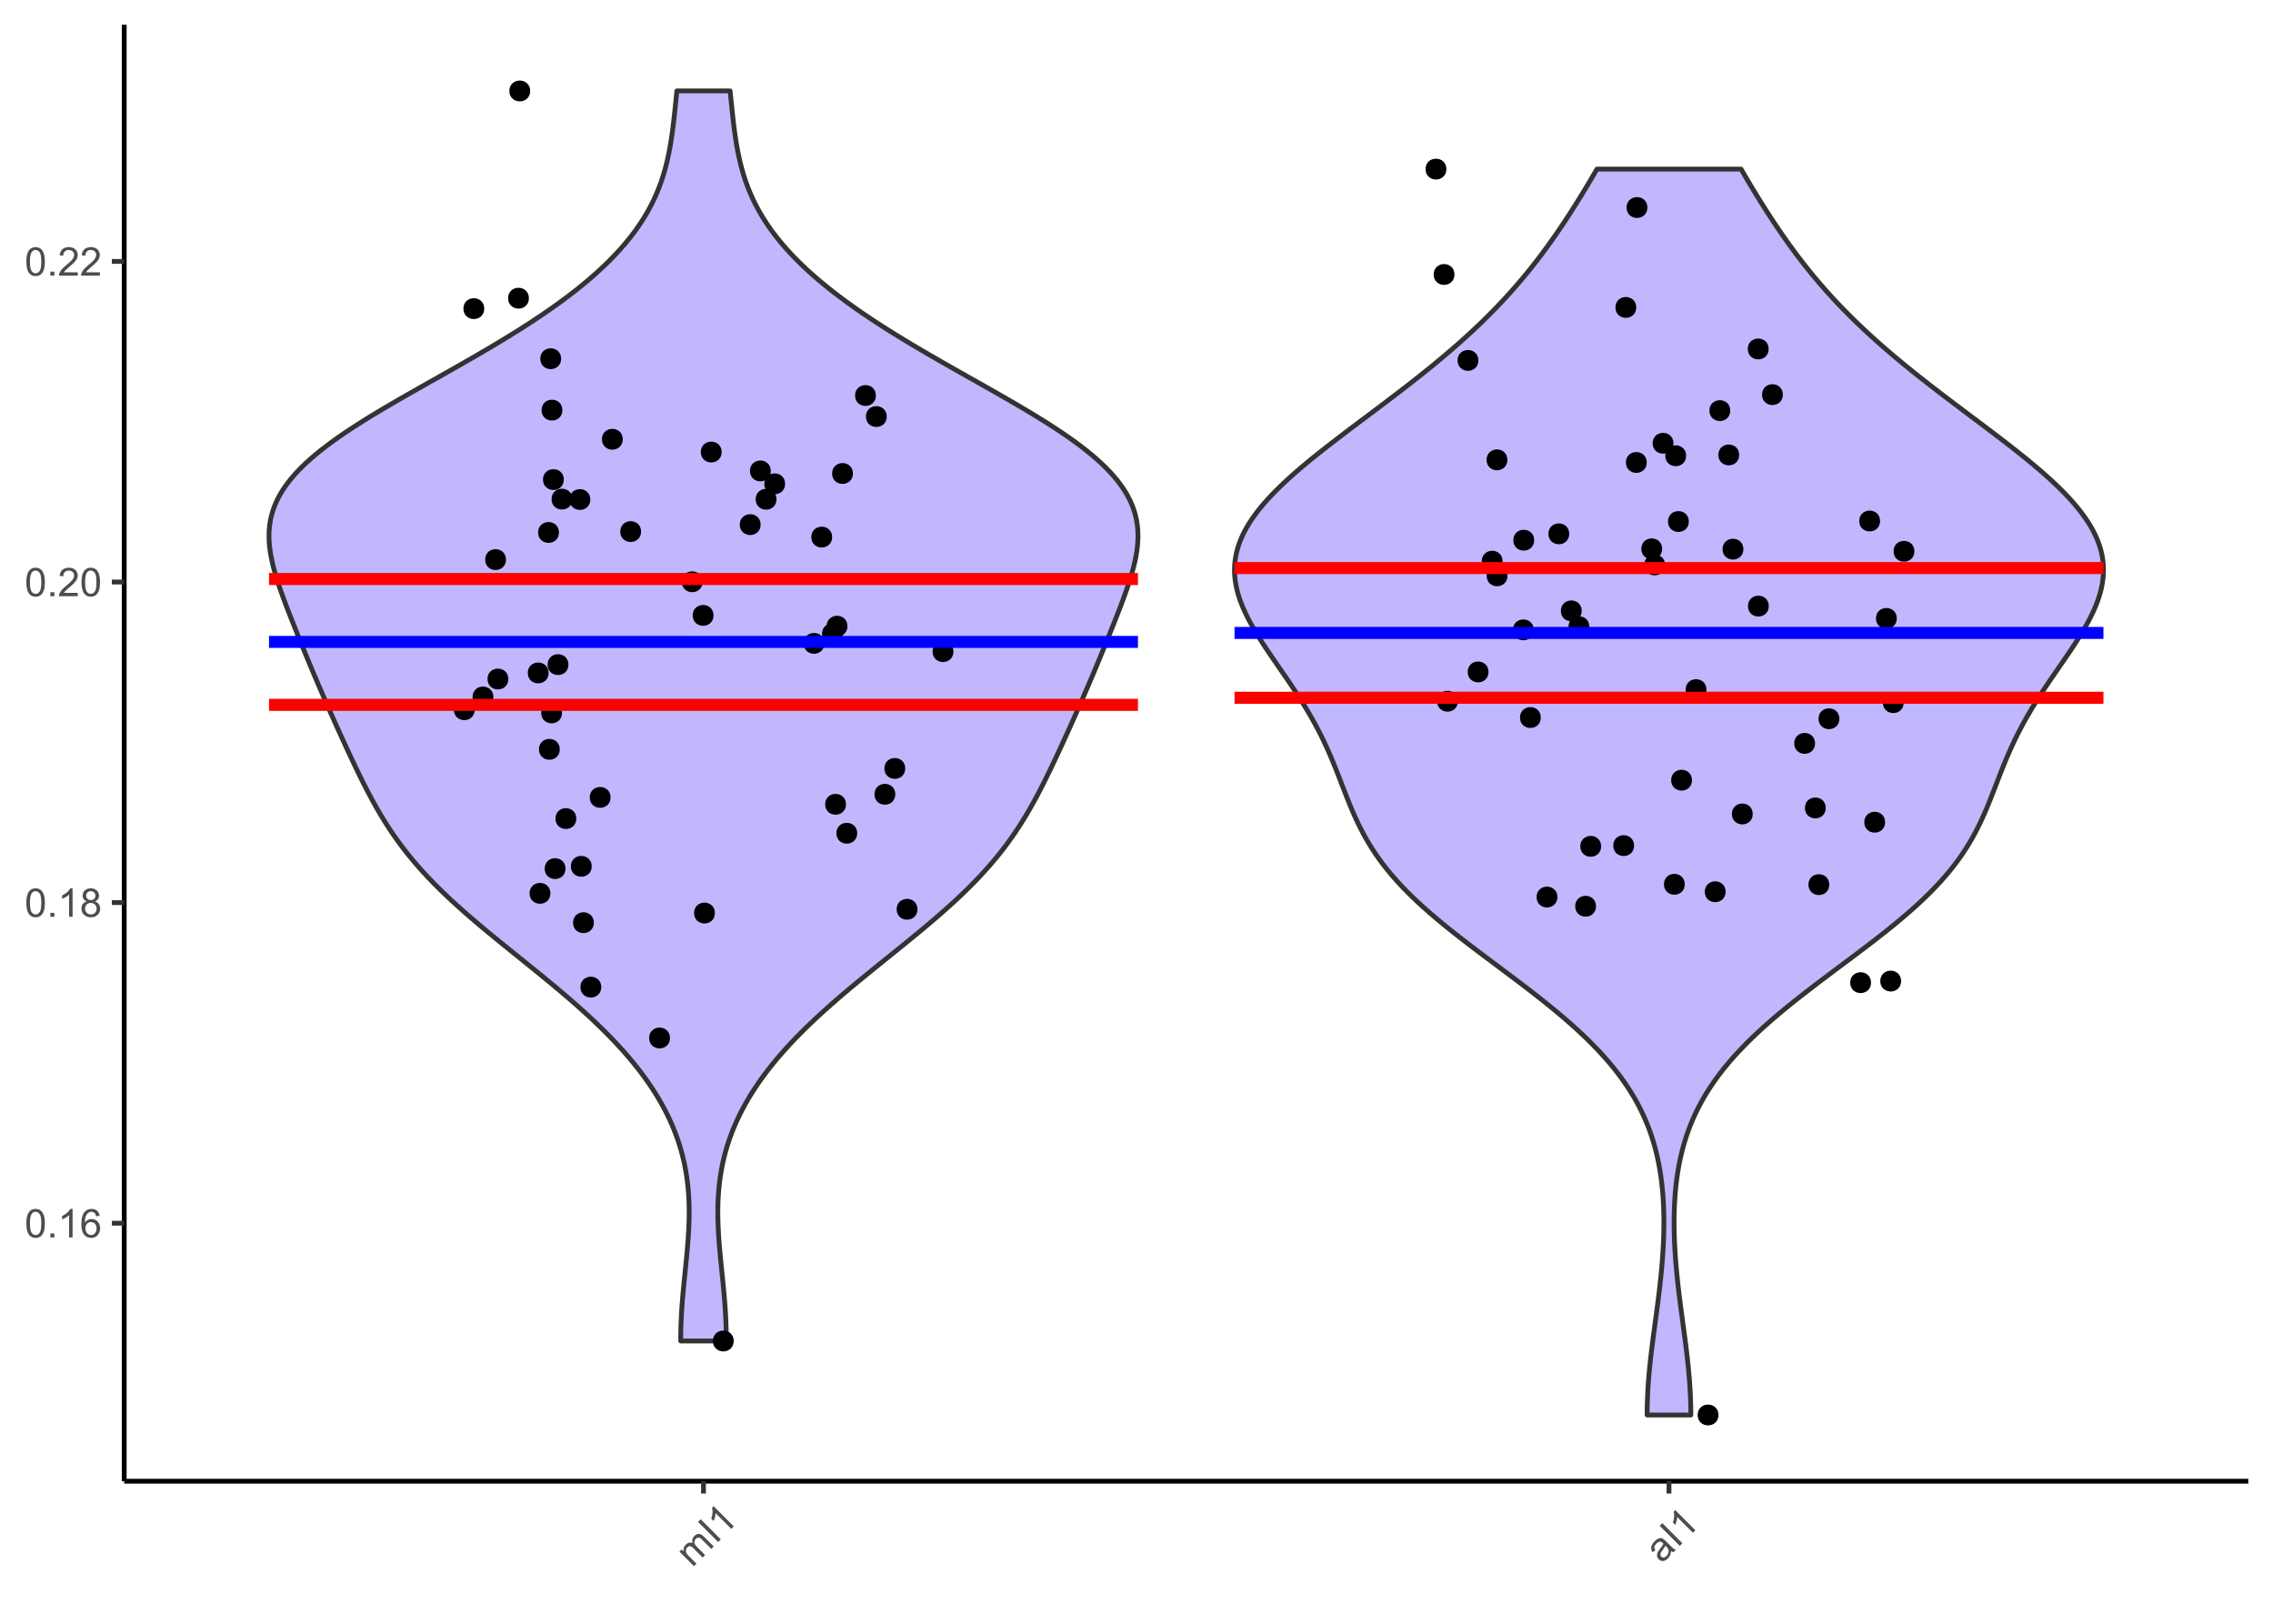 <?xml version="1.0" encoding="UTF-8"?>
<svg xmlns="http://www.w3.org/2000/svg" xmlns:xlink="http://www.w3.org/1999/xlink" width="504pt" height="360pt" viewBox="0 0 504 360" version="1.1">
<defs>
<g>
<symbol overflow="visible" id="glyph0-0">
<path style="stroke:none;" d="M 1.102 0 L 1.102 -5.5 L 5.5 -5.5 L 5.5 0 Z M 1.238 -0.137 L 5.363 -0.137 L 5.363 -5.363 L 1.238 -5.363 Z M 1.238 -0.137 "/>
</symbol>
<symbol overflow="visible" id="glyph0-1">
<path style="stroke:none;" d="M 0.367 -3.105 C 0.363 -3.848 0.438 -4.445 0.594 -4.902 C 0.742 -5.355 0.973 -5.707 1.277 -5.953 C 1.578 -6.199 1.957 -6.32 2.418 -6.324 C 2.754 -6.32 3.051 -6.254 3.309 -6.121 C 3.562 -5.984 3.773 -5.789 3.938 -5.531 C 4.102 -5.273 4.23 -4.961 4.328 -4.594 C 4.422 -4.227 4.469 -3.73 4.473 -3.105 C 4.469 -2.367 4.395 -1.77 4.242 -1.316 C 4.09 -0.859 3.863 -0.508 3.562 -0.262 C 3.258 -0.016 2.875 0.105 2.418 0.109 C 1.809 0.105 1.332 -0.109 0.988 -0.547 C 0.57 -1.066 0.363 -1.922 0.367 -3.105 Z M 1.16 -3.105 C 1.16 -2.07 1.281 -1.379 1.523 -1.039 C 1.766 -0.695 2.062 -0.527 2.418 -0.527 C 2.773 -0.527 3.074 -0.699 3.316 -1.043 C 3.559 -1.387 3.68 -2.074 3.68 -3.105 C 3.68 -4.145 3.559 -4.832 3.316 -5.172 C 3.074 -5.512 2.77 -5.684 2.41 -5.684 C 2.051 -5.684 1.77 -5.531 1.559 -5.234 C 1.293 -4.844 1.16 -4.137 1.16 -3.105 Z M 1.16 -3.105 "/>
</symbol>
<symbol overflow="visible" id="glyph0-2">
<path style="stroke:none;" d="M 0.801 0 L 0.801 -0.883 L 1.68 -0.883 L 1.68 0 Z M 0.801 0 "/>
</symbol>
<symbol overflow="visible" id="glyph0-3">
<path style="stroke:none;" d="M 3.277 0 L 2.504 0 L 2.504 -4.93 C 2.316 -4.75 2.074 -4.574 1.773 -4.395 C 1.469 -4.215 1.195 -4.082 0.957 -3.996 L 0.957 -4.742 C 1.387 -4.941 1.766 -5.188 2.09 -5.48 C 2.414 -5.77 2.645 -6.051 2.781 -6.324 L 3.277 -6.324 Z M 3.277 0 "/>
</symbol>
<symbol overflow="visible" id="glyph0-4">
<path style="stroke:none;" d="M 4.379 -4.758 L 3.609 -4.695 C 3.539 -4.996 3.441 -5.219 3.316 -5.359 C 3.105 -5.574 2.848 -5.684 2.543 -5.688 C 2.297 -5.684 2.078 -5.617 1.895 -5.484 C 1.648 -5.305 1.457 -5.043 1.32 -4.703 C 1.176 -4.363 1.105 -3.879 1.102 -3.25 C 1.285 -3.531 1.512 -3.742 1.781 -3.879 C 2.051 -4.016 2.332 -4.082 2.629 -4.086 C 3.141 -4.082 3.578 -3.895 3.945 -3.516 C 4.305 -3.137 4.488 -2.645 4.492 -2.047 C 4.488 -1.648 4.402 -1.281 4.234 -0.941 C 4.062 -0.602 3.828 -0.34 3.531 -0.16 C 3.23 0.02 2.895 0.105 2.52 0.109 C 1.871 0.105 1.344 -0.129 0.941 -0.602 C 0.531 -1.074 0.328 -1.855 0.332 -2.949 C 0.328 -4.16 0.551 -5.047 1.004 -5.602 C 1.395 -6.082 1.926 -6.32 2.59 -6.324 C 3.086 -6.32 3.492 -6.184 3.809 -5.906 C 4.125 -5.629 4.312 -5.246 4.379 -4.758 Z M 1.219 -2.039 C 1.219 -1.773 1.273 -1.516 1.387 -1.273 C 1.5 -1.027 1.66 -0.844 1.863 -0.719 C 2.066 -0.59 2.277 -0.527 2.504 -0.527 C 2.828 -0.527 3.109 -0.656 3.348 -0.922 C 3.578 -1.184 3.695 -1.543 3.699 -2 C 3.695 -2.43 3.582 -2.773 3.352 -3.027 C 3.117 -3.273 2.824 -3.398 2.477 -3.402 C 2.121 -3.398 1.824 -3.273 1.582 -3.027 C 1.34 -2.773 1.219 -2.445 1.219 -2.039 Z M 1.219 -2.039 "/>
</symbol>
<symbol overflow="visible" id="glyph0-5">
<path style="stroke:none;" d="M 1.555 -3.418 C 1.23 -3.531 0.992 -3.699 0.84 -3.918 C 0.684 -4.133 0.609 -4.395 0.609 -4.699 C 0.609 -5.156 0.773 -5.539 1.102 -5.855 C 1.43 -6.164 1.867 -6.32 2.418 -6.324 C 2.969 -6.32 3.41 -6.16 3.746 -5.844 C 4.078 -5.523 4.246 -5.137 4.25 -4.68 C 4.246 -4.387 4.172 -4.133 4.02 -3.918 C 3.863 -3.699 3.629 -3.531 3.32 -3.418 C 3.707 -3.285 4 -3.082 4.203 -2.805 C 4.402 -2.52 4.504 -2.184 4.508 -1.801 C 4.504 -1.258 4.312 -0.805 3.934 -0.441 C 3.551 -0.074 3.051 0.105 2.434 0.109 C 1.809 0.105 1.309 -0.074 0.926 -0.441 C 0.543 -0.809 0.352 -1.27 0.355 -1.82 C 0.352 -2.23 0.457 -2.574 0.668 -2.852 C 0.875 -3.125 1.168 -3.312 1.555 -3.418 Z M 1.402 -4.727 C 1.398 -4.426 1.496 -4.184 1.688 -3.996 C 1.879 -3.805 2.129 -3.707 2.438 -3.711 C 2.734 -3.707 2.977 -3.801 3.168 -3.992 C 3.355 -4.176 3.449 -4.406 3.453 -4.684 C 3.449 -4.965 3.352 -5.203 3.16 -5.398 C 2.961 -5.586 2.719 -5.684 2.43 -5.688 C 2.129 -5.684 1.883 -5.59 1.691 -5.402 C 1.496 -5.215 1.398 -4.988 1.402 -4.727 Z M 1.152 -1.816 C 1.148 -1.598 1.199 -1.383 1.309 -1.176 C 1.41 -0.969 1.566 -0.809 1.773 -0.695 C 1.98 -0.582 2.203 -0.527 2.441 -0.527 C 2.809 -0.527 3.113 -0.645 3.355 -0.883 C 3.594 -1.121 3.715 -1.426 3.719 -1.793 C 3.715 -2.164 3.59 -2.469 3.344 -2.715 C 3.094 -2.957 2.785 -3.082 2.414 -3.082 C 2.051 -3.082 1.75 -2.961 1.512 -2.719 C 1.27 -2.477 1.148 -2.176 1.152 -1.816 Z M 1.152 -1.816 "/>
</symbol>
<symbol overflow="visible" id="glyph0-6">
<path style="stroke:none;" d="M 4.43 -0.742 L 4.43 0 L 0.266 0 C 0.258 -0.188 0.289 -0.367 0.355 -0.539 C 0.461 -0.82 0.629 -1.098 0.863 -1.375 C 1.094 -1.648 1.434 -1.965 1.879 -2.328 C 2.562 -2.887 3.023 -3.332 3.266 -3.664 C 3.5 -3.988 3.621 -4.301 3.625 -4.594 C 3.621 -4.898 3.512 -5.156 3.297 -5.367 C 3.074 -5.578 2.789 -5.684 2.441 -5.684 C 2.066 -5.684 1.77 -5.57 1.547 -5.348 C 1.32 -5.125 1.207 -4.816 1.207 -4.422 L 0.414 -4.504 C 0.465 -5.094 0.668 -5.543 1.027 -5.855 C 1.379 -6.164 1.855 -6.32 2.457 -6.324 C 3.059 -6.32 3.539 -6.152 3.891 -5.82 C 4.242 -5.484 4.418 -5.07 4.422 -4.578 C 4.418 -4.32 4.367 -4.074 4.266 -3.832 C 4.164 -3.59 3.992 -3.332 3.754 -3.062 C 3.512 -2.793 3.113 -2.426 2.562 -1.957 C 2.094 -1.566 1.797 -1.301 1.664 -1.16 C 1.531 -1.02 1.422 -0.879 1.34 -0.742 Z M 4.43 -0.742 "/>
</symbol>
<symbol overflow="visible" id="glyph1-0">
<path style="stroke:none;" d="M 0.777 -0.777 L -3.109 -4.668 L 0 -7.777 L 3.891 -3.891 Z M 0.777 -0.973 L 3.695 -3.891 L 0 -7.582 L -2.918 -4.668 Z M 0.777 -0.973 "/>
</symbol>
<symbol overflow="visible" id="glyph1-1">
<path style="stroke:none;" d="M 0.41 -0.41 L -2.816 -3.637 L -2.328 -4.125 L -1.875 -3.672 C -1.93 -3.93 -1.922 -4.191 -1.852 -4.457 C -1.777 -4.719 -1.633 -4.957 -1.422 -5.176 C -1.18 -5.41 -0.934 -5.559 -0.684 -5.613 C -0.43 -5.668 -0.188 -5.637 0.055 -5.523 C -0.07 -6.152 0.074 -6.672 0.484 -7.086 C 0.801 -7.402 1.137 -7.562 1.488 -7.559 C 1.84 -7.551 2.199 -7.363 2.566 -6.996 L 4.781 -4.781 L 4.238 -4.238 L 2.207 -6.27 C 1.984 -6.488 1.809 -6.625 1.68 -6.688 C 1.547 -6.746 1.406 -6.762 1.254 -6.73 C 1.102 -6.695 0.961 -6.613 0.84 -6.488 C 0.609 -6.258 0.496 -5.996 0.5 -5.695 C 0.496 -5.395 0.664 -5.078 1 -4.75 L 2.875 -2.875 L 2.328 -2.328 L 0.23 -4.426 C -0.012 -4.664 -0.234 -4.801 -0.449 -4.836 C -0.656 -4.867 -0.863 -4.785 -1.07 -4.582 C -1.223 -4.426 -1.324 -4.242 -1.375 -4.031 C -1.422 -3.82 -1.398 -3.605 -1.301 -3.391 C -1.203 -3.176 -1.008 -2.922 -0.719 -2.633 L 0.957 -0.957 Z M 0.41 -0.41 "/>
</symbol>
<symbol overflow="visible" id="glyph1-2">
<path style="stroke:none;" d="M 0.582 -0.582 L -3.875 -5.035 L -3.285 -5.625 L 1.168 -1.168 Z M 0.582 -0.582 "/>
</symbol>
<symbol overflow="visible" id="glyph1-3">
<path style="stroke:none;" d="M 2.316 -2.316 L 1.77 -1.77 L -1.715 -5.258 C -1.719 -4.996 -1.766 -4.699 -1.855 -4.359 C -1.941 -4.02 -2.039 -3.734 -2.148 -3.504 L -2.676 -4.031 C -2.512 -4.48 -2.418 -4.922 -2.395 -5.355 C -2.367 -5.789 -2.406 -6.148 -2.508 -6.438 L -2.152 -6.789 Z M 2.316 -2.316 "/>
</symbol>
<symbol overflow="visible" id="glyph1-4">
<path style="stroke:none;" d="M 2.117 -2.914 C 2.082 -2.535 2.008 -2.219 1.895 -1.965 C 1.777 -1.703 1.613 -1.469 1.402 -1.254 C 1.043 -0.898 0.684 -0.711 0.32 -0.695 C -0.043 -0.676 -0.355 -0.801 -0.625 -1.074 C -0.781 -1.23 -0.891 -1.414 -0.949 -1.617 C -1.008 -1.82 -1.016 -2.02 -0.98 -2.215 C -0.941 -2.41 -0.871 -2.598 -0.77 -2.785 C -0.684 -2.918 -0.551 -3.109 -0.363 -3.355 C 0.023 -3.844 0.285 -4.23 0.422 -4.52 C 0.348 -4.59 0.301 -4.641 0.281 -4.664 C 0.062 -4.887 -0.145 -4.992 -0.344 -4.98 C -0.605 -4.965 -0.875 -4.816 -1.152 -4.543 C -1.406 -4.281 -1.551 -4.047 -1.586 -3.836 C -1.613 -3.621 -1.543 -3.371 -1.379 -3.086 L -1.988 -2.625 C -2.164 -2.902 -2.27 -3.164 -2.301 -3.418 C -2.328 -3.668 -2.273 -3.938 -2.141 -4.227 C -2.004 -4.508 -1.801 -4.793 -1.523 -5.074 C -1.25 -5.348 -0.992 -5.539 -0.758 -5.648 C -0.516 -5.754 -0.309 -5.797 -0.133 -5.781 C 0.047 -5.762 0.227 -5.695 0.41 -5.582 C 0.52 -5.504 0.695 -5.344 0.941 -5.105 L 1.672 -4.375 C 2.176 -3.863 2.508 -3.555 2.668 -3.445 C 2.824 -3.332 3 -3.246 3.195 -3.195 L 2.625 -2.625 C 2.453 -2.68 2.281 -2.773 2.117 -2.914 Z M 0.852 -4.09 C 0.73 -3.809 0.504 -3.441 0.164 -2.988 C -0.027 -2.73 -0.148 -2.535 -0.203 -2.402 C -0.254 -2.27 -0.266 -2.137 -0.238 -2.008 C -0.211 -1.879 -0.152 -1.77 -0.059 -1.676 C 0.086 -1.527 0.262 -1.461 0.473 -1.477 C 0.68 -1.488 0.891 -1.598 1.102 -1.812 C 1.312 -2.02 1.453 -2.254 1.523 -2.512 C 1.594 -2.766 1.59 -3.012 1.512 -3.254 C 1.445 -3.434 1.289 -3.648 1.051 -3.891 Z M 0.852 -4.09 "/>
</symbol>
</g>
</defs>
<g id="surface184">
<rect x="0" y="0" width="504" height="360" style="fill:rgb(100%,100%,100%);fill-opacity:1;stroke:none;"/>
<rect x="0" y="0" width="504" height="360" style="fill:rgb(100%,100%,100%);fill-opacity:1;stroke:none;"/>
<path style="fill:none;stroke-width:1.067;stroke-linecap:round;stroke-linejoin:round;stroke:rgb(100%,100%,100%);stroke-opacity:1;stroke-miterlimit:10;" d="M 0 360 L 504 360 L 504 0 L 0 0 Z M 0 360 "/>
<path style="fill-rule:nonzero;fill:rgb(51.765%,43.922%,100%);fill-opacity:0.502;stroke-width:1.067;stroke-linecap:round;stroke-linejoin:round;stroke:rgb(20%,20%,20%);stroke-opacity:1;stroke-miterlimit:10;" d="M 150.941 297.312 L 150.938 296.773 L 150.945 295.688 L 150.98 294.059 L 151 293.516 L 151.023 292.977 L 151.047 292.434 L 151.102 291.348 L 151.133 290.805 L 151.168 290.262 L 151.203 289.723 L 151.246 289.18 L 151.285 288.637 L 151.328 288.094 L 151.469 286.465 L 151.52 285.926 L 151.57 285.383 L 151.625 284.84 L 151.676 284.297 L 151.785 283.211 L 151.84 282.672 L 151.895 282.129 L 151.953 281.586 L 152.172 279.414 L 152.223 278.875 L 152.375 277.246 L 152.469 276.16 L 152.512 275.617 L 152.555 275.078 L 152.59 274.535 L 152.629 273.992 L 152.691 272.906 L 152.719 272.363 L 152.742 271.824 L 152.766 271.281 L 152.781 270.738 L 152.805 269.652 L 152.809 269.109 L 152.809 268.566 L 152.805 268.027 L 152.797 267.484 L 152.766 266.398 L 152.742 265.855 L 152.68 264.77 L 152.637 264.23 L 152.594 263.688 L 152.543 263.145 L 152.484 262.602 L 152.422 262.059 L 152.352 261.516 L 152.277 260.977 L 152.195 260.434 L 152.105 259.891 L 152.012 259.348 L 151.91 258.805 L 151.801 258.262 L 151.688 257.719 L 151.566 257.18 L 151.438 256.637 L 151.301 256.094 L 151.156 255.551 L 151.008 255.008 L 150.848 254.465 L 150.684 253.922 L 150.512 253.383 L 150.328 252.84 L 150.141 252.297 L 149.945 251.754 L 149.742 251.211 L 149.531 250.668 L 149.312 250.129 L 148.852 249.043 L 148.605 248.5 L 148.355 247.957 L 148.098 247.414 L 147.828 246.871 L 147.555 246.332 L 147.27 245.789 L 146.977 245.246 L 146.68 244.703 L 146.367 244.16 L 146.051 243.617 L 145.73 243.074 L 145.395 242.535 L 145.051 241.992 L 144.703 241.449 L 144.344 240.906 L 143.977 240.363 L 143.602 239.82 L 143.219 239.281 L 142.828 238.738 L 142.426 238.195 L 142.02 237.652 L 141.602 237.109 L 141.176 236.566 L 140.742 236.023 L 140.301 235.484 L 139.852 234.941 L 139.395 234.398 L 138.926 233.855 L 138.453 233.312 L 137.973 232.77 L 137.48 232.23 L 136.984 231.688 L 136.477 231.145 L 135.961 230.602 L 135.441 230.059 L 134.91 229.516 L 134.375 228.973 L 133.832 228.434 L 133.281 227.891 L 132.723 227.348 L 132.156 226.805 L 131.586 226.262 L 131.008 225.719 L 130.422 225.176 L 129.828 224.637 L 129.23 224.094 L 128.02 223.008 L 127.402 222.465 L 126.781 221.922 L 126.156 221.383 L 125.523 220.84 L 124.25 219.754 L 123.605 219.211 L 122.957 218.668 L 122.305 218.125 L 121.648 217.586 L 120.328 216.5 L 119.664 215.957 L 117.66 214.328 L 116.988 213.789 L 116.316 213.246 L 115.641 212.703 L 114.297 211.617 L 113.621 211.074 L 112.949 210.535 L 112.281 209.992 L 111.609 209.449 L 110.941 208.906 L 109.613 207.82 L 108.953 207.277 L 108.293 206.738 L 106.988 205.652 L 106.344 205.109 L 105.062 204.023 L 104.434 203.48 L 103.805 202.941 L 103.184 202.398 L 101.957 201.312 L 101.355 200.77 L 100.758 200.227 L 100.168 199.688 L 99.586 199.145 L 99.012 198.602 L 98.441 198.059 L 97.883 197.516 L 97.328 196.973 L 96.781 196.43 L 96.246 195.891 L 95.715 195.348 L 95.195 194.805 L 94.684 194.262 L 94.176 193.719 L 93.684 193.176 L 93.195 192.633 L 92.711 192.094 L 92.242 191.551 L 91.777 191.008 L 91.324 190.465 L 90.879 189.922 L 90.438 189.379 L 90.012 188.84 L 89.586 188.297 L 89.172 187.754 L 88.766 187.211 L 88.367 186.668 L 87.977 186.125 L 87.594 185.582 L 87.215 185.043 L 86.844 184.5 L 86.48 183.957 L 86.125 183.414 L 85.773 182.871 L 85.43 182.328 L 85.094 181.785 L 84.762 181.246 L 84.434 180.703 L 84.113 180.16 L 83.797 179.617 L 83.484 179.074 L 83.18 178.531 L 82.875 177.992 L 82.578 177.449 L 81.992 176.363 L 81.422 175.277 L 81.141 174.734 L 80.867 174.195 L 80.59 173.652 L 79.781 172.023 L 79.516 171.48 L 79.254 170.941 L 78.73 169.855 L 78.215 168.77 L 77.707 167.684 L 77.453 167.145 L 77.199 166.602 L 75.949 163.887 L 75.703 163.348 L 74.719 161.176 L 74.477 160.633 L 74.23 160.094 L 73.262 157.922 L 72.785 156.836 L 72.543 156.297 L 72.305 155.754 L 72.07 155.211 L 71.832 154.668 L 71.129 153.039 L 70.895 152.5 L 70.66 151.957 L 69.738 149.785 L 69.508 149.246 L 68.375 146.531 L 68.152 145.988 L 67.93 145.449 L 67.703 144.906 L 67.48 144.363 L 67.262 143.82 L 66.816 142.734 L 66.598 142.191 L 66.379 141.652 L 66.156 141.109 L 65.938 140.566 L 65.723 140.023 L 65.285 138.938 L 65.07 138.398 L 64.426 136.77 L 63.793 135.141 L 63.586 134.602 L 63.379 134.059 L 62.973 132.973 L 62.773 132.43 L 62.383 131.344 L 62.191 130.805 L 62.004 130.262 L 61.82 129.719 L 61.641 129.176 L 61.297 128.09 L 61.133 127.551 L 60.977 127.008 L 60.824 126.465 L 60.68 125.922 L 60.539 125.379 L 60.41 124.836 L 60.289 124.293 L 60.176 123.754 L 60.074 123.211 L 59.98 122.668 L 59.895 122.125 L 59.824 121.582 L 59.762 121.039 L 59.715 120.496 L 59.68 119.957 L 59.656 119.414 L 59.652 118.871 L 59.656 118.328 L 59.676 117.785 L 59.715 117.242 L 59.762 116.703 L 59.832 116.16 L 59.918 115.617 L 60.016 115.074 L 60.145 114.531 L 60.281 113.988 L 60.438 113.445 L 60.617 112.906 L 60.809 112.363 L 61.027 111.82 L 61.266 111.277 L 61.516 110.734 L 61.801 110.191 L 62.098 109.652 L 62.414 109.109 L 62.758 108.566 L 63.117 108.023 L 63.5 107.48 L 63.91 106.938 L 64.328 106.395 L 64.781 105.855 L 65.25 105.312 L 65.738 104.77 L 66.254 104.227 L 66.785 103.684 L 67.34 103.141 L 67.914 102.598 L 68.504 102.059 L 69.125 101.516 L 69.758 100.973 L 70.41 100.43 L 71.086 99.887 L 71.773 99.344 L 72.484 98.805 L 73.211 98.262 L 73.953 97.719 L 74.715 97.176 L 75.492 96.633 L 76.277 96.09 L 77.09 95.547 L 77.906 95.008 L 78.742 94.465 L 79.59 93.922 L 80.445 93.379 L 81.316 92.836 L 82.199 92.293 L 83.09 91.75 L 83.992 91.211 L 84.902 90.668 L 85.82 90.125 L 86.746 89.582 L 87.676 89.039 L 88.617 88.496 L 89.559 87.957 L 90.508 87.414 L 92.414 86.328 L 93.371 85.785 L 95.293 84.699 L 96.258 84.16 L 99.141 82.531 L 101.055 81.445 L 102.008 80.902 L 102.961 80.363 L 103.906 79.82 L 104.848 79.277 L 105.785 78.734 L 106.719 78.191 L 107.645 77.648 L 108.566 77.109 L 110.387 76.023 L 111.285 75.48 L 112.176 74.938 L 113.062 74.395 L 113.938 73.852 L 114.805 73.312 L 115.664 72.77 L 116.512 72.227 L 117.352 71.684 L 118.184 71.141 L 119 70.598 L 119.812 70.055 L 120.613 69.516 L 121.402 68.973 L 122.184 68.43 L 122.949 67.887 L 123.707 67.344 L 124.453 66.801 L 125.184 66.262 L 125.91 65.719 L 126.621 65.176 L 127.32 64.633 L 128.012 64.09 L 128.684 63.547 L 129.352 63.004 L 130.004 62.465 L 130.645 61.922 L 131.277 61.379 L 131.891 60.836 L 132.496 60.293 L 133.09 59.75 L 133.668 59.211 L 134.238 58.668 L 134.793 58.125 L 135.336 57.582 L 135.871 57.039 L 136.391 56.496 L 136.895 55.953 L 137.395 55.414 L 137.875 54.871 L 138.344 54.328 L 138.805 53.785 L 139.25 53.242 L 139.688 52.699 L 140.109 52.156 L 140.52 51.617 L 140.922 51.074 L 141.305 50.531 L 141.684 49.988 L 142.047 49.445 L 142.398 48.902 L 142.742 48.363 L 143.074 47.82 L 143.391 47.277 L 143.703 46.734 L 144 46.191 L 144.289 45.648 L 144.566 45.105 L 144.832 44.566 L 145.09 44.023 L 145.336 43.48 L 145.57 42.938 L 145.801 42.395 L 146.02 41.852 L 146.23 41.309 L 146.43 40.77 L 146.621 40.227 L 146.809 39.684 L 146.984 39.141 L 147.312 38.055 L 147.465 37.516 L 147.609 36.973 L 147.75 36.43 L 147.883 35.887 L 148.008 35.344 L 148.129 34.801 L 148.242 34.258 L 148.352 33.719 L 148.457 33.176 L 148.652 32.09 L 148.742 31.547 L 148.828 31.004 L 148.91 30.461 L 148.988 29.922 L 149.066 29.379 L 149.207 28.293 L 149.34 27.207 L 149.402 26.668 L 149.465 26.125 L 149.523 25.582 L 149.586 25.039 L 149.641 24.496 L 149.699 23.953 L 149.754 23.41 L 149.809 22.871 L 149.867 22.328 L 150.086 20.156 L 161.887 20.156 L 161.945 20.699 L 162.164 22.871 L 162.223 23.41 L 162.277 23.953 L 162.336 24.496 L 162.391 25.039 L 162.449 25.582 L 162.574 26.668 L 162.637 27.207 L 162.699 27.75 L 162.91 29.379 L 162.988 29.922 L 163.066 30.461 L 163.148 31.004 L 163.234 31.547 L 163.324 32.09 L 163.52 33.176 L 163.621 33.719 L 163.734 34.258 L 163.848 34.801 L 163.969 35.344 L 164.094 35.887 L 164.227 36.43 L 164.367 36.973 L 164.512 37.516 L 164.664 38.055 L 164.992 39.141 L 165.168 39.684 L 165.543 40.77 L 165.746 41.309 L 165.957 41.852 L 166.172 42.395 L 166.402 42.938 L 166.641 43.48 L 166.887 44.023 L 167.145 44.566 L 167.41 45.105 L 167.688 45.648 L 167.977 46.191 L 168.273 46.734 L 168.586 47.277 L 168.902 47.82 L 169.234 48.363 L 169.578 48.902 L 169.926 49.445 L 170.293 49.988 L 170.672 50.531 L 171.055 51.074 L 171.457 51.617 L 171.867 52.156 L 172.289 52.699 L 172.727 53.242 L 173.172 53.785 L 173.629 54.328 L 174.102 54.871 L 174.582 55.414 L 175.082 55.953 L 175.586 56.496 L 176.105 57.039 L 176.641 57.582 L 177.18 58.125 L 177.738 58.668 L 178.309 59.211 L 178.883 59.75 L 179.48 60.293 L 180.086 60.836 L 180.699 61.379 L 181.332 61.922 L 181.973 62.465 L 182.625 63.004 L 183.289 63.547 L 183.965 64.09 L 184.656 64.633 L 185.355 65.176 L 186.066 65.719 L 186.793 66.262 L 187.523 66.801 L 188.27 67.344 L 189.027 67.887 L 189.793 68.43 L 190.574 68.973 L 191.363 69.516 L 192.164 70.055 L 192.977 70.598 L 193.793 71.141 L 194.625 71.684 L 195.465 72.227 L 196.312 72.77 L 197.172 73.312 L 198.039 73.852 L 198.914 74.395 L 199.801 74.938 L 200.691 75.48 L 201.59 76.023 L 203.41 77.109 L 204.332 77.648 L 205.258 78.191 L 206.188 78.734 L 208.07 79.82 L 209.016 80.363 L 209.969 80.902 L 210.922 81.445 L 212.836 82.531 L 215.719 84.16 L 216.684 84.699 L 217.645 85.242 L 218.602 85.785 L 219.562 86.328 L 221.469 87.414 L 222.418 87.957 L 223.359 88.496 L 224.301 89.039 L 225.23 89.582 L 226.156 90.125 L 227.074 90.668 L 227.984 91.211 L 228.887 91.75 L 229.777 92.293 L 230.656 92.836 L 231.531 93.379 L 232.387 93.922 L 233.234 94.465 L 234.07 95.008 L 234.887 95.547 L 235.695 96.09 L 236.484 96.633 L 237.262 97.176 L 238.023 97.719 L 238.766 98.262 L 239.492 98.805 L 240.203 99.344 L 240.891 99.887 L 241.566 100.43 L 242.219 100.973 L 242.852 101.516 L 243.473 102.059 L 244.059 102.598 L 244.637 103.141 L 245.191 103.684 L 245.723 104.227 L 246.238 104.77 L 246.727 105.312 L 247.195 105.855 L 247.648 106.395 L 248.066 106.938 L 248.473 107.48 L 248.859 108.023 L 249.219 108.566 L 249.562 109.109 L 249.879 109.652 L 250.176 110.191 L 250.461 110.734 L 250.711 111.277 L 250.949 111.82 L 251.168 112.363 L 251.359 112.906 L 251.539 113.445 L 251.695 113.988 L 251.832 114.531 L 251.961 115.074 L 252.059 115.617 L 252.145 116.16 L 252.215 116.703 L 252.262 117.242 L 252.301 117.785 L 252.32 118.328 L 252.324 118.871 L 252.32 119.414 L 252.293 119.957 L 252.258 120.496 L 252.215 121.039 L 252.148 121.582 L 252.078 122.125 L 251.996 122.668 L 251.902 123.211 L 251.801 123.754 L 251.688 124.293 L 251.566 124.836 L 251.438 125.379 L 251.297 125.922 L 251.152 126.465 L 251 127.008 L 250.844 127.551 L 250.68 128.09 L 250.336 129.176 L 250.156 129.719 L 249.973 130.262 L 249.785 130.805 L 249.594 131.344 L 249.203 132.43 L 249.004 132.973 L 248.598 134.059 L 248.391 134.602 L 248.18 135.141 L 247.973 135.684 L 247.762 136.227 L 247.547 136.77 L 247.336 137.312 L 246.906 138.398 L 246.688 138.938 L 246.473 139.48 L 245.598 141.652 L 245.379 142.191 L 245.16 142.734 L 244.047 145.449 L 243.824 145.988 L 243.598 146.531 L 243.375 147.074 L 242.695 148.703 L 242.465 149.246 L 242.238 149.785 L 241.316 151.957 L 241.082 152.5 L 240.848 153.039 L 240.145 154.668 L 239.43 156.297 L 239.191 156.836 L 238.953 157.379 L 238.711 157.922 L 238.473 158.465 L 237.746 160.094 L 237.5 160.633 L 237.258 161.176 L 236.273 163.348 L 236.023 163.887 L 235.777 164.43 L 234.777 166.602 L 234.523 167.145 L 234.27 167.684 L 234.016 168.227 L 233.758 168.77 L 233.504 169.312 L 233.242 169.855 L 232.984 170.398 L 232.723 170.941 L 232.461 171.48 L 232.195 172.023 L 231.387 173.652 L 231.109 174.195 L 230.832 174.734 L 230.555 175.277 L 229.984 176.363 L 229.398 177.449 L 229.102 177.992 L 228.797 178.531 L 228.492 179.074 L 228.18 179.617 L 227.863 180.16 L 227.543 180.703 L 227.215 181.246 L 226.883 181.785 L 226.547 182.328 L 225.852 183.414 L 225.133 184.5 L 224.762 185.043 L 224.383 185.582 L 224 186.125 L 223.609 186.668 L 222.805 187.754 L 222.387 188.297 L 221.965 188.84 L 221.539 189.379 L 221.098 189.922 L 220.652 190.465 L 220.195 191.008 L 219.734 191.551 L 219.262 192.094 L 218.781 192.633 L 218.293 193.176 L 217.801 193.719 L 217.293 194.262 L 216.781 194.805 L 216.262 195.348 L 215.73 195.891 L 215.195 196.43 L 214.648 196.973 L 214.094 197.516 L 213.535 198.059 L 212.965 198.602 L 212.391 199.145 L 211.809 199.688 L 211.215 200.227 L 210.621 200.77 L 210.016 201.312 L 209.406 201.855 L 208.793 202.398 L 208.172 202.941 L 207.543 203.48 L 206.91 204.023 L 206.273 204.566 L 205.633 205.109 L 204.336 206.195 L 203.684 206.738 L 203.023 207.277 L 202.363 207.82 L 201.035 208.906 L 200.367 209.449 L 199.695 209.992 L 199.027 210.535 L 198.355 211.074 L 197.68 211.617 L 196.336 212.703 L 195.66 213.246 L 194.988 213.789 L 194.316 214.328 L 192.312 215.957 L 191.648 216.5 L 190.328 217.586 L 189.672 218.125 L 189.02 218.668 L 188.371 219.211 L 187.727 219.754 L 187.086 220.297 L 185.82 221.383 L 185.195 221.922 L 184.574 222.465 L 183.957 223.008 L 183.348 223.551 L 182.742 224.094 L 182.148 224.637 L 181.555 225.176 L 180.969 225.719 L 180.391 226.262 L 179.82 226.805 L 179.254 227.348 L 178.695 227.891 L 178.145 228.434 L 177.602 228.973 L 177.066 229.516 L 176.535 230.059 L 176.016 230.602 L 175.5 231.145 L 174.992 231.688 L 174.496 232.23 L 174.004 232.77 L 173.523 233.312 L 173.051 233.855 L 172.582 234.398 L 172.125 234.941 L 171.676 235.484 L 171.234 236.023 L 170.801 236.566 L 170.375 237.109 L 169.957 237.652 L 169.551 238.195 L 169.148 238.738 L 168.758 239.281 L 168.375 239.82 L 167.996 240.363 L 167.633 240.906 L 167.273 241.449 L 166.922 241.992 L 166.582 242.535 L 166.246 243.074 L 165.926 243.617 L 165.609 244.16 L 165.297 244.703 L 165 245.246 L 164.707 245.789 L 164.422 246.332 L 164.148 246.871 L 163.879 247.414 L 163.621 247.957 L 163.371 248.5 L 163.125 249.043 L 162.664 250.129 L 162.445 250.668 L 162.234 251.211 L 162.031 251.754 L 161.836 252.297 L 161.648 252.84 L 161.465 253.383 L 161.293 253.922 L 161.129 254.465 L 160.969 255.008 L 160.82 255.551 L 160.676 256.094 L 160.539 256.637 L 160.41 257.18 L 160.285 257.719 L 160.172 258.262 L 160.066 258.805 L 159.965 259.348 L 159.871 259.891 L 159.781 260.434 L 159.699 260.977 L 159.625 261.516 L 159.555 262.059 L 159.492 262.602 L 159.434 263.145 L 159.383 263.688 L 159.34 264.23 L 159.297 264.77 L 159.234 265.855 L 159.211 266.398 L 159.18 267.484 L 159.172 268.027 L 159.168 268.566 L 159.168 269.109 L 159.172 269.652 L 159.195 270.738 L 159.211 271.281 L 159.23 271.824 L 159.258 272.363 L 159.312 273.449 L 159.383 274.535 L 159.422 275.078 L 159.465 275.617 L 159.508 276.16 L 159.648 277.789 L 159.699 278.332 L 159.754 278.875 L 159.805 279.414 L 160.078 282.129 L 160.137 282.672 L 160.191 283.211 L 160.301 284.297 L 160.352 284.84 L 160.406 285.383 L 160.457 285.926 L 160.508 286.465 L 160.648 288.094 L 160.691 288.637 L 160.73 289.18 L 160.773 289.723 L 160.809 290.262 L 160.844 290.805 L 160.875 291.348 L 160.93 292.434 L 160.953 292.977 L 160.977 293.516 L 161.008 294.602 L 161.02 295.145 L 161.035 296.23 L 161.035 297.312 Z M 150.941 297.312 "/>
<path style="fill-rule:nonzero;fill:rgb(51.765%,43.922%,100%);fill-opacity:0.502;stroke-width:1.067;stroke-linecap:round;stroke-linejoin:round;stroke:rgb(20%,20%,20%);stroke-opacity:1;stroke-miterlimit:10;" d="M 365.227 313.719 L 365.227 313.18 L 365.234 312.637 L 365.238 312.098 L 365.25 311.559 L 365.266 311.016 L 365.281 310.477 L 365.301 309.938 L 365.324 309.395 L 365.352 308.855 L 365.379 308.312 L 365.41 307.773 L 365.445 307.234 L 365.484 306.691 L 365.523 306.152 L 365.566 305.609 L 365.609 305.07 L 365.656 304.531 L 365.707 303.988 L 365.758 303.449 L 365.812 302.906 L 365.867 302.367 L 365.926 301.828 L 365.984 301.285 L 366.109 300.207 L 366.172 299.664 L 366.238 299.125 L 366.305 298.582 L 366.375 298.043 L 366.441 297.504 L 366.512 296.961 L 366.582 296.422 L 366.652 295.879 L 366.727 295.34 L 366.797 294.801 L 366.871 294.258 L 366.945 293.719 L 367.016 293.18 L 367.09 292.637 L 367.164 292.098 L 367.234 291.555 L 367.309 291.016 L 367.379 290.477 L 367.449 289.934 L 367.52 289.395 L 367.59 288.852 L 367.66 288.312 L 367.727 287.773 L 367.793 287.23 L 367.859 286.691 L 367.926 286.148 L 368.051 285.07 L 368.109 284.527 L 368.227 283.449 L 368.281 282.906 L 368.336 282.367 L 368.387 281.824 L 368.488 280.746 L 368.531 280.203 L 368.578 279.664 L 368.617 279.121 L 368.695 278.043 L 368.73 277.5 L 368.793 276.422 L 368.82 275.879 L 368.844 275.34 L 368.867 274.797 L 368.883 274.258 L 368.902 273.719 L 368.914 273.176 L 368.926 272.637 L 368.934 272.094 L 368.938 271.555 L 368.938 270.473 L 368.934 269.934 L 368.926 269.395 L 368.91 268.852 L 368.895 268.312 L 368.879 267.77 L 368.855 267.23 L 368.828 266.691 L 368.797 266.148 L 368.762 265.609 L 368.727 265.066 L 368.633 263.988 L 368.582 263.445 L 368.527 262.906 L 368.469 262.363 L 368.402 261.824 L 368.332 261.285 L 368.258 260.742 L 368.176 260.203 L 368.09 259.664 L 368 259.121 L 367.902 258.582 L 367.805 258.039 L 367.695 257.5 L 367.582 256.961 L 367.465 256.418 L 367.336 255.879 L 367.207 255.336 L 367.066 254.797 L 366.922 254.258 L 366.773 253.715 L 366.445 252.637 L 366.273 252.094 L 366.094 251.555 L 365.906 251.012 L 365.711 250.473 L 365.504 249.934 L 365.297 249.391 L 365.074 248.852 L 364.848 248.309 L 364.613 247.77 L 364.367 247.23 L 364.113 246.688 L 363.852 246.148 L 363.582 245.609 L 363.301 245.066 L 363.012 244.527 L 362.715 243.984 L 362.406 243.445 L 362.086 242.906 L 361.762 242.363 L 361.422 241.824 L 361.078 241.281 L 360.719 240.742 L 360.352 240.203 L 359.977 239.66 L 359.59 239.121 L 359.191 238.578 L 358.789 238.039 L 358.367 237.5 L 357.941 236.957 L 357.504 236.418 L 357.055 235.879 L 356.598 235.336 L 356.129 234.797 L 355.648 234.254 L 355.164 233.715 L 354.66 233.176 L 354.152 232.633 L 353.633 232.094 L 353.105 231.551 L 352.57 231.012 L 352.02 230.473 L 351.461 229.93 L 350.895 229.391 L 350.316 228.852 L 349.734 228.309 L 349.137 227.77 L 348.535 227.227 L 347.926 226.688 L 347.301 226.148 L 346.676 225.605 L 346.039 225.066 L 345.395 224.523 L 344.746 223.984 L 344.086 223.445 L 343.422 222.902 L 342.754 222.363 L 342.074 221.82 L 341.395 221.281 L 340.703 220.742 L 340.012 220.199 L 339.316 219.66 L 338.613 219.121 L 337.906 218.578 L 337.195 218.039 L 336.484 217.496 L 335.77 216.957 L 335.051 216.418 L 334.328 215.875 L 333.609 215.336 L 332.887 214.793 L 331.441 213.715 L 330.719 213.172 L 329.273 212.094 L 328.555 211.551 L 327.84 211.012 L 327.125 210.469 L 325.703 209.391 L 325 208.848 L 324.301 208.309 L 323.605 207.766 L 322.914 207.227 L 322.23 206.688 L 321.551 206.145 L 320.879 205.605 L 320.215 205.066 L 319.555 204.523 L 318.902 203.984 L 318.262 203.441 L 317.629 202.902 L 317 202.363 L 316.387 201.82 L 315.773 201.281 L 315.18 200.738 L 314.59 200.199 L 314.008 199.66 L 313.441 199.117 L 312.883 198.578 L 312.332 198.035 L 311.797 197.496 L 311.266 196.957 L 310.754 196.414 L 310.25 195.875 L 309.754 195.336 L 309.273 194.793 L 308.801 194.254 L 308.34 193.711 L 307.895 193.172 L 307.453 192.633 L 307.027 192.09 L 306.609 191.551 L 306.207 191.008 L 305.812 190.469 L 305.426 189.93 L 305.055 189.387 L 304.691 188.848 L 304.336 188.309 L 303.996 187.766 L 303.66 187.227 L 303.336 186.684 L 303.023 186.145 L 302.715 185.605 L 302.418 185.062 L 302.129 184.523 L 301.844 183.98 L 301.57 183.441 L 301.301 182.902 L 301.043 182.359 L 300.789 181.82 L 300.535 181.277 L 300.059 180.199 L 299.824 179.656 L 299.594 179.117 L 299.371 178.578 L 299.148 178.035 L 298.93 177.496 L 298.715 176.953 L 298.5 176.414 L 298.289 175.875 L 298.078 175.332 L 297.871 174.793 L 297.66 174.25 L 297.453 173.711 L 297.242 173.172 L 297.035 172.629 L 296.613 171.551 L 296.402 171.008 L 296.188 170.469 L 295.969 169.926 L 295.75 169.387 L 295.527 168.848 L 295.305 168.305 L 295.074 167.766 L 294.844 167.223 L 294.605 166.684 L 294.363 166.145 L 294.121 165.602 L 293.871 165.062 L 293.617 164.523 L 293.359 163.98 L 293.098 163.441 L 292.828 162.898 L 292.555 162.359 L 292.277 161.82 L 291.992 161.277 L 291.703 160.738 L 291.41 160.195 L 291.109 159.656 L 290.805 159.117 L 290.496 158.574 L 290.18 158.035 L 289.859 157.492 L 289.535 156.953 L 289.207 156.414 L 288.871 155.871 L 288.191 154.793 L 287.844 154.25 L 287.492 153.711 L 287.137 153.168 L 286.781 152.629 L 286.418 152.09 L 286.059 151.547 L 285.691 151.008 L 285.324 150.465 L 284.582 149.387 L 284.211 148.844 L 283.836 148.305 L 283.465 147.766 L 283.09 147.223 L 282.719 146.684 L 282.348 146.141 L 281.977 145.602 L 281.609 145.062 L 281.246 144.52 L 280.883 143.98 L 280.523 143.438 L 280.168 142.898 L 279.816 142.359 L 279.473 141.816 L 279.129 141.277 L 278.797 140.738 L 278.465 140.195 L 278.145 139.656 L 277.832 139.113 L 277.523 138.574 L 277.227 138.035 L 276.938 137.492 L 276.656 136.953 L 276.391 136.41 L 276.125 135.871 L 275.883 135.332 L 275.645 134.789 L 275.418 134.25 L 275.207 133.707 L 275.004 133.168 L 274.816 132.629 L 274.645 132.086 L 274.48 131.547 L 274.34 131.008 L 274.207 130.465 L 274.094 129.926 L 273.996 129.383 L 273.906 128.844 L 273.84 128.305 L 273.789 127.762 L 273.75 127.223 L 273.738 126.68 L 273.734 126.141 L 273.75 125.602 L 273.785 125.059 L 273.832 124.52 L 273.906 123.98 L 273.992 123.438 L 274.094 122.898 L 274.219 122.355 L 274.355 121.816 L 274.516 121.277 L 274.695 120.734 L 274.883 120.195 L 275.102 119.652 L 275.332 119.113 L 275.578 118.574 L 275.848 118.031 L 276.125 117.492 L 276.43 116.949 L 276.75 116.41 L 277.078 115.871 L 277.438 115.328 L 277.801 114.789 L 278.188 114.25 L 278.59 113.707 L 279 113.168 L 279.438 112.625 L 279.883 112.086 L 280.344 111.547 L 280.824 111.004 L 281.312 110.465 L 281.816 109.922 L 282.336 109.383 L 282.859 108.844 L 283.406 108.301 L 283.961 107.762 L 284.527 107.223 L 285.105 106.68 L 285.691 106.141 L 286.293 105.598 L 286.902 105.059 L 287.52 104.52 L 288.148 103.977 L 288.785 103.438 L 289.43 102.895 L 290.082 102.355 L 290.738 101.816 L 291.406 101.273 L 292.758 100.195 L 293.445 99.652 L 294.133 99.113 L 294.828 98.57 L 295.527 98.031 L 296.23 97.492 L 296.938 96.949 L 297.645 96.41 L 298.355 95.867 L 299.785 94.789 L 300.504 94.246 L 301.223 93.707 L 301.941 93.164 L 302.664 92.625 L 303.383 92.086 L 304.105 91.543 L 305.543 90.465 L 306.258 89.922 L 306.977 89.383 L 307.691 88.84 L 309.113 87.762 L 309.82 87.219 L 310.527 86.68 L 311.227 86.137 L 311.926 85.598 L 312.621 85.059 L 313.312 84.516 L 314 83.977 L 314.684 83.438 L 315.363 82.895 L 316.039 82.355 L 316.711 81.812 L 317.375 81.273 L 318.035 80.734 L 318.691 80.191 L 319.344 79.652 L 319.988 79.109 L 320.629 78.57 L 321.262 78.031 L 321.895 77.488 L 322.516 76.949 L 323.133 76.406 L 323.746 75.867 L 324.348 75.328 L 324.949 74.785 L 325.543 74.246 L 326.133 73.707 L 326.715 73.164 L 327.289 72.625 L 327.859 72.082 L 328.422 71.543 L 328.977 71.004 L 329.527 70.461 L 330.07 69.922 L 330.609 69.379 L 331.145 68.84 L 331.668 68.301 L 332.191 67.758 L 332.703 67.219 L 333.211 66.68 L 333.715 66.137 L 334.207 65.598 L 334.699 65.055 L 335.184 64.516 L 335.66 63.977 L 336.137 63.434 L 336.602 62.895 L 337.062 62.352 L 337.52 61.812 L 337.973 61.273 L 338.418 60.73 L 338.859 60.191 L 339.293 59.652 L 339.727 59.109 L 340.148 58.57 L 340.57 58.027 L 340.988 57.488 L 341.402 56.949 L 341.809 56.406 L 342.211 55.867 L 342.609 55.324 L 343.008 54.785 L 343.398 54.246 L 343.785 53.703 L 344.168 53.164 L 344.551 52.621 L 345.301 51.543 L 345.668 51 L 346.035 50.461 L 346.398 49.922 L 346.762 49.379 L 347.117 48.84 L 347.473 48.297 L 348.176 47.219 L 348.523 46.676 L 348.867 46.137 L 349.211 45.594 L 349.551 45.055 L 349.887 44.516 L 350.223 43.973 L 350.559 43.434 L 350.887 42.895 L 351.219 42.352 L 351.543 41.812 L 351.871 41.27 L 352.195 40.73 L 352.516 40.191 L 352.836 39.648 L 353.152 39.109 L 353.469 38.566 L 354.094 37.488 L 386.047 37.488 L 386.359 38.027 L 386.676 38.566 L 386.988 39.109 L 387.309 39.648 L 387.629 40.191 L 387.949 40.73 L 388.273 41.27 L 388.598 41.812 L 388.926 42.352 L 389.254 42.895 L 389.918 43.973 L 390.254 44.516 L 390.934 45.594 L 391.273 46.137 L 391.621 46.676 L 391.965 47.219 L 392.668 48.297 L 393.023 48.84 L 393.383 49.379 L 393.742 49.922 L 394.105 50.461 L 394.473 51 L 394.844 51.543 L 395.215 52.082 L 395.594 52.621 L 395.973 53.164 L 396.355 53.703 L 396.742 54.246 L 397.133 54.785 L 397.531 55.324 L 397.93 55.867 L 398.332 56.406 L 398.742 56.949 L 399.152 57.488 L 399.57 58.027 L 399.992 58.57 L 400.414 59.109 L 400.848 59.652 L 401.723 60.73 L 402.172 61.273 L 402.621 61.812 L 403.078 62.352 L 403.539 62.895 L 404.008 63.434 L 404.48 63.977 L 404.957 64.516 L 405.441 65.055 L 405.934 65.598 L 406.43 66.137 L 406.93 66.68 L 407.438 67.219 L 407.953 67.758 L 408.473 68.301 L 409 68.84 L 409.531 69.379 L 410.07 69.922 L 410.613 70.461 L 411.164 71.004 L 411.723 71.543 L 412.285 72.082 L 412.855 72.625 L 413.43 73.164 L 414.012 73.707 L 414.598 74.246 L 415.191 74.785 L 415.793 75.328 L 416.398 75.867 L 417.008 76.406 L 417.625 76.949 L 418.25 77.488 L 418.879 78.031 L 419.512 78.57 L 420.152 79.109 L 420.801 79.652 L 421.449 80.191 L 422.105 80.734 L 422.766 81.273 L 423.43 81.812 L 424.102 82.355 L 424.777 82.895 L 425.457 83.438 L 426.141 83.977 L 426.828 84.516 L 427.52 85.059 L 428.215 85.598 L 428.914 86.137 L 429.617 86.68 L 430.32 87.219 L 431.027 87.762 L 431.738 88.301 L 432.453 88.84 L 433.168 89.383 L 433.883 89.922 L 434.598 90.465 L 435.32 91.004 L 436.039 91.543 L 436.758 92.086 L 437.477 92.625 L 438.199 93.164 L 438.918 93.707 L 439.637 94.246 L 440.355 94.789 L 441.785 95.867 L 442.496 96.41 L 443.207 96.949 L 443.914 97.492 L 445.312 98.57 L 446.008 99.113 L 446.695 99.652 L 447.383 100.195 L 448.062 100.734 L 448.734 101.273 L 449.402 101.816 L 450.059 102.355 L 450.711 102.895 L 451.355 103.438 L 451.992 103.977 L 452.621 104.52 L 453.238 105.059 L 453.848 105.598 L 454.449 106.141 L 455.035 106.68 L 455.613 107.223 L 456.18 107.762 L 456.734 108.301 L 457.281 108.844 L 457.809 109.383 L 458.324 109.922 L 458.832 110.465 L 459.32 111.004 L 459.797 111.547 L 460.258 112.086 L 460.703 112.625 L 461.141 113.168 L 461.551 113.707 L 461.953 114.25 L 462.34 114.789 L 462.707 115.328 L 463.062 115.871 L 463.395 116.41 L 463.711 116.949 L 464.016 117.492 L 464.297 118.031 L 464.562 118.574 L 464.812 119.113 L 465.039 119.652 L 465.258 120.195 L 465.449 120.734 L 465.625 121.277 L 465.785 121.816 L 465.922 122.355 L 466.051 122.898 L 466.152 123.438 L 466.238 123.98 L 466.309 124.52 L 466.355 125.059 L 466.391 125.602 L 466.406 126.141 L 466.406 126.68 L 466.391 127.223 L 466.352 127.762 L 466.301 128.305 L 466.234 128.844 L 466.148 129.383 L 466.051 129.926 L 465.934 130.465 L 465.801 131.008 L 465.66 131.547 L 465.496 132.086 L 465.324 132.629 L 465.137 133.168 L 464.934 133.707 L 464.727 134.25 L 464.5 134.789 L 464.262 135.332 L 464.016 135.871 L 463.754 136.41 L 463.484 136.953 L 463.203 137.492 L 462.914 138.035 L 462.617 138.574 L 462.309 139.113 L 461.996 139.656 L 461.676 140.195 L 461.348 140.738 L 461.012 141.277 L 460.672 141.816 L 460.324 142.359 L 459.977 142.898 L 459.617 143.438 L 459.258 143.98 L 458.898 144.52 L 458.531 145.062 L 458.164 145.602 L 457.793 146.141 L 457.422 146.684 L 457.051 147.223 L 456.676 147.766 L 455.934 148.844 L 455.559 149.387 L 455.188 149.926 L 454.82 150.465 L 454.449 151.008 L 454.086 151.547 L 453.723 152.09 L 453.359 152.629 L 453.004 153.168 L 452.648 153.711 L 452.297 154.25 L 451.953 154.793 L 451.609 155.332 L 451.27 155.871 L 450.938 156.414 L 450.605 156.953 L 450.281 157.492 L 449.961 158.035 L 449.645 158.574 L 449.336 159.117 L 449.031 159.656 L 448.734 160.195 L 448.438 160.738 L 448.148 161.277 L 447.867 161.82 L 447.586 162.359 L 447.312 162.898 L 447.047 163.441 L 446.781 163.98 L 446.523 164.523 L 446.27 165.062 L 446.02 165.602 L 445.777 166.145 L 445.535 166.684 L 445.301 167.223 L 445.066 167.766 L 444.84 168.305 L 444.613 168.848 L 444.391 169.387 L 444.172 169.926 L 443.957 170.469 L 443.742 171.008 L 443.527 171.551 L 443.105 172.629 L 442.898 173.172 L 442.688 173.711 L 442.48 174.25 L 442.273 174.793 L 442.062 175.332 L 441.852 175.875 L 441.43 176.953 L 441.211 177.496 L 440.992 178.035 L 440.773 178.578 L 440.547 179.117 L 440.316 179.656 L 440.086 180.199 L 439.848 180.738 L 439.605 181.277 L 439.355 181.82 L 439.102 182.359 L 438.84 182.902 L 438.57 183.441 L 438.297 183.98 L 438.016 184.523 L 437.723 185.062 L 437.43 185.605 L 436.805 186.684 L 436.48 187.227 L 436.145 187.766 L 435.805 188.309 L 435.449 188.848 L 435.086 189.387 L 434.715 189.93 L 434.328 190.469 L 433.938 191.008 L 433.531 191.551 L 433.113 192.09 L 432.691 192.633 L 432.25 193.172 L 431.801 193.711 L 431.34 194.254 L 430.867 194.793 L 430.387 195.336 L 429.891 195.875 L 429.387 196.414 L 428.875 196.957 L 428.344 197.496 L 427.809 198.035 L 427.262 198.578 L 426.699 199.117 L 426.133 199.66 L 425.551 200.199 L 424.965 200.738 L 424.367 201.281 L 423.758 201.82 L 423.141 202.363 L 422.516 202.902 L 421.879 203.441 L 421.238 203.984 L 420.586 204.523 L 419.926 205.066 L 419.262 205.605 L 418.59 206.145 L 417.914 206.688 L 417.227 207.227 L 416.535 207.766 L 415.844 208.309 L 415.141 208.848 L 414.438 209.391 L 413.73 209.93 L 413.016 210.469 L 412.305 211.012 L 411.586 211.551 L 410.867 212.094 L 409.422 213.172 L 408.699 213.715 L 407.254 214.793 L 406.531 215.336 L 405.812 215.875 L 405.094 216.418 L 404.375 216.957 L 403.66 217.496 L 402.945 218.039 L 402.234 218.578 L 401.531 219.121 L 400.828 219.66 L 400.129 220.199 L 399.438 220.742 L 398.75 221.281 L 398.066 221.82 L 397.387 222.363 L 396.719 222.902 L 396.055 223.445 L 395.395 223.984 L 394.746 224.523 L 394.102 225.066 L 393.465 225.605 L 392.84 226.148 L 392.219 226.688 L 391.609 227.227 L 391.004 227.77 L 390.41 228.309 L 389.824 228.852 L 389.246 229.391 L 388.68 229.93 L 388.125 230.473 L 387.574 231.012 L 387.035 231.551 L 386.508 232.094 L 385.988 232.633 L 385.48 233.176 L 384.98 233.715 L 384.492 234.254 L 384.012 234.797 L 383.543 235.336 L 383.086 235.879 L 382.637 236.418 L 382.199 236.957 L 381.773 237.5 L 381.355 238.039 L 380.949 238.578 L 380.551 239.121 L 380.164 239.66 L 379.789 240.203 L 379.422 240.742 L 379.066 241.281 L 378.719 241.824 L 378.379 242.363 L 378.055 242.906 L 377.738 243.445 L 377.43 243.984 L 377.133 244.527 L 376.84 245.066 L 376.562 245.609 L 376.289 246.148 L 376.027 246.688 L 375.777 247.23 L 375.531 247.77 L 375.293 248.309 L 375.066 248.852 L 374.844 249.391 L 374.637 249.934 L 374.434 250.473 L 374.234 251.012 L 374.051 251.555 L 373.867 252.094 L 373.695 252.637 L 373.531 253.176 L 373.371 253.715 L 373.219 254.258 L 373.074 254.797 L 372.938 255.336 L 372.805 255.879 L 372.68 256.418 L 372.559 256.961 L 372.445 257.5 L 372.336 258.039 L 372.238 258.582 L 372.141 259.121 L 372.051 259.664 L 371.965 260.203 L 371.883 260.742 L 371.809 261.285 L 371.676 262.363 L 371.613 262.906 L 371.559 263.445 L 371.508 263.988 L 371.461 264.527 L 371.418 265.066 L 371.379 265.609 L 371.344 266.148 L 371.312 266.691 L 371.266 267.77 L 371.246 268.312 L 371.23 268.852 L 371.219 269.395 L 371.203 270.473 L 371.203 271.555 L 371.207 272.094 L 371.215 272.637 L 371.227 273.176 L 371.238 273.719 L 371.277 274.797 L 371.297 275.34 L 371.324 275.879 L 371.348 276.422 L 371.379 276.961 L 371.414 277.5 L 371.445 278.043 L 371.523 279.121 L 371.566 279.664 L 371.609 280.203 L 371.656 280.746 L 371.703 281.285 L 371.754 281.824 L 371.805 282.367 L 371.859 282.906 L 371.914 283.449 L 372.031 284.527 L 372.09 285.07 L 372.215 286.148 L 372.281 286.691 L 372.348 287.23 L 372.414 287.773 L 372.48 288.312 L 372.551 288.852 L 372.621 289.395 L 372.691 289.934 L 372.762 290.477 L 372.836 291.016 L 372.906 291.555 L 372.98 292.098 L 373.051 292.637 L 373.125 293.18 L 373.199 293.719 L 373.27 294.258 L 373.344 294.801 L 373.414 295.34 L 373.488 295.879 L 373.559 296.422 L 373.629 296.961 L 373.699 297.504 L 373.77 298.043 L 373.836 298.582 L 373.902 299.125 L 373.969 299.664 L 374.031 300.207 L 374.098 300.746 L 374.156 301.285 L 374.215 301.828 L 374.273 302.367 L 374.328 302.906 L 374.383 303.449 L 374.434 303.988 L 374.484 304.531 L 374.578 305.609 L 374.617 306.152 L 374.66 306.691 L 374.695 307.234 L 374.73 307.773 L 374.762 308.312 L 374.789 308.855 L 374.816 309.395 L 374.84 309.938 L 374.859 310.477 L 374.875 311.016 L 374.891 311.559 L 374.902 312.098 L 374.91 312.637 L 374.914 313.18 L 374.914 313.719 Z M 365.227 313.719 "/>
<path style="fill-rule:nonzero;fill:rgb(0%,0%,0%);fill-opacity:1;stroke-width:0.709;stroke-linecap:round;stroke-linejoin:round;stroke:rgb(0%,0%,0%);stroke-opacity:1;stroke-miterlimit:10;" d="M 123.582 118.055 C 123.582 120.66 119.672 120.66 119.672 118.055 C 119.672 115.445 123.582 115.445 123.582 118.055 "/>
<path style="fill-rule:nonzero;fill:rgb(0%,0%,0%);fill-opacity:1;stroke-width:0.709;stroke-linecap:round;stroke-linejoin:round;stroke:rgb(0%,0%,0%);stroke-opacity:1;stroke-miterlimit:10;" d="M 155.434 128.988 C 155.434 131.594 151.523 131.594 151.523 128.988 C 151.523 126.379 155.434 126.379 155.434 128.988 "/>
<path style="fill-rule:nonzero;fill:rgb(0%,0%,0%);fill-opacity:1;stroke-width:0.709;stroke-linecap:round;stroke-linejoin:round;stroke:rgb(0%,0%,0%);stroke-opacity:1;stroke-miterlimit:10;" d="M 187.23 178.32 C 187.23 180.926 183.32 180.926 183.32 178.32 C 183.32 175.715 187.23 175.715 187.23 178.32 "/>
<path style="fill-rule:nonzero;fill:rgb(0%,0%,0%);fill-opacity:1;stroke-width:0.709;stroke-linecap:round;stroke-linejoin:round;stroke:rgb(0%,0%,0%);stroke-opacity:1;stroke-miterlimit:10;" d="M 189.715 184.738 C 189.715 187.344 185.805 187.344 185.805 184.738 C 185.805 182.133 189.715 182.133 189.715 184.738 "/>
<path style="fill-rule:nonzero;fill:rgb(0%,0%,0%);fill-opacity:1;stroke-width:0.709;stroke-linecap:round;stroke-linejoin:round;stroke:rgb(0%,0%,0%);stroke-opacity:1;stroke-miterlimit:10;" d="M 131.324 204.57 C 131.324 207.176 127.414 207.176 127.414 204.57 C 127.414 201.965 131.324 201.965 131.324 204.57 "/>
<path style="fill-rule:nonzero;fill:rgb(0%,0%,0%);fill-opacity:1;stroke-width:0.709;stroke-linecap:round;stroke-linejoin:round;stroke:rgb(0%,0%,0%);stroke-opacity:1;stroke-miterlimit:10;" d="M 109.047 154.531 C 109.047 157.141 105.137 157.141 105.137 154.531 C 105.137 151.926 109.047 151.926 109.047 154.531 "/>
<path style="fill-rule:nonzero;fill:rgb(0%,0%,0%);fill-opacity:1;stroke-width:0.709;stroke-linecap:round;stroke-linejoin:round;stroke:rgb(0%,0%,0%);stroke-opacity:1;stroke-miterlimit:10;" d="M 173.73 107.27 C 173.73 109.879 169.82 109.879 169.82 107.27 C 169.82 104.664 173.73 104.664 173.73 107.27 "/>
<path style="fill-rule:nonzero;fill:rgb(0%,0%,0%);fill-opacity:1;stroke-width:0.709;stroke-linecap:round;stroke-linejoin:round;stroke:rgb(0%,0%,0%);stroke-opacity:1;stroke-miterlimit:10;" d="M 124.66 106.328 C 124.66 108.934 120.754 108.934 120.754 106.328 C 120.754 103.723 124.66 103.723 124.66 106.328 "/>
<path style="fill-rule:nonzero;fill:rgb(0%,0%,0%);fill-opacity:1;stroke-width:0.709;stroke-linecap:round;stroke-linejoin:round;stroke:rgb(0%,0%,0%);stroke-opacity:1;stroke-miterlimit:10;" d="M 158.16 202.434 C 158.16 205.039 154.25 205.039 154.25 202.434 C 154.25 199.828 158.16 199.828 158.16 202.434 "/>
<path style="fill-rule:nonzero;fill:rgb(0%,0%,0%);fill-opacity:1;stroke-width:0.709;stroke-linecap:round;stroke-linejoin:round;stroke:rgb(0%,0%,0%);stroke-opacity:1;stroke-miterlimit:10;" d="M 125.688 147.352 C 125.688 149.961 121.777 149.961 121.777 147.352 C 121.777 144.746 125.688 144.746 125.688 147.352 "/>
<path style="fill-rule:nonzero;fill:rgb(0%,0%,0%);fill-opacity:1;stroke-width:0.709;stroke-linecap:round;stroke-linejoin:round;stroke:rgb(0%,0%,0%);stroke-opacity:1;stroke-miterlimit:10;" d="M 127.43 181.488 C 127.43 184.094 123.52 184.094 123.52 181.488 C 123.52 178.883 127.43 178.883 127.43 181.488 "/>
<path style="fill-rule:nonzero;fill:rgb(0%,0%,0%);fill-opacity:1;stroke-width:0.709;stroke-linecap:round;stroke-linejoin:round;stroke:rgb(0%,0%,0%);stroke-opacity:1;stroke-miterlimit:10;" d="M 121.688 198.062 C 121.688 200.672 117.777 200.672 117.777 198.062 C 117.777 195.457 121.688 195.457 121.688 198.062 "/>
<path style="fill-rule:nonzero;fill:rgb(0%,0%,0%);fill-opacity:1;stroke-width:0.709;stroke-linecap:round;stroke-linejoin:round;stroke:rgb(0%,0%,0%);stroke-opacity:1;stroke-miterlimit:10;" d="M 182.445 142.641 C 182.445 145.246 178.539 145.246 178.539 142.641 C 178.539 140.035 182.445 140.035 182.445 142.641 "/>
<path style="fill-rule:nonzero;fill:rgb(0%,0%,0%);fill-opacity:1;stroke-width:0.709;stroke-linecap:round;stroke-linejoin:round;stroke:rgb(0%,0%,0%);stroke-opacity:1;stroke-miterlimit:10;" d="M 123.77 166.137 C 123.77 168.742 119.859 168.742 119.859 166.137 C 119.859 163.527 123.77 163.527 123.77 166.137 "/>
<path style="fill-rule:nonzero;fill:rgb(0%,0%,0%);fill-opacity:1;stroke-width:0.709;stroke-linecap:round;stroke-linejoin:round;stroke:rgb(0%,0%,0%);stroke-opacity:1;stroke-miterlimit:10;" d="M 159.66 100.223 C 159.66 102.828 155.75 102.828 155.75 100.223 C 155.75 97.617 159.66 97.617 159.66 100.223 "/>
<path style="fill-rule:nonzero;fill:rgb(0%,0%,0%);fill-opacity:1;stroke-width:0.709;stroke-linecap:round;stroke-linejoin:round;stroke:rgb(0%,0%,0%);stroke-opacity:1;stroke-miterlimit:10;" d="M 193.859 87.695 C 193.859 90.301 189.949 90.301 189.949 87.695 C 189.949 85.086 193.859 85.086 193.859 87.695 "/>
<path style="fill-rule:nonzero;fill:rgb(0%,0%,0%);fill-opacity:1;stroke-width:0.709;stroke-linecap:round;stroke-linejoin:round;stroke:rgb(0%,0%,0%);stroke-opacity:1;stroke-miterlimit:10;" d="M 171.82 110.691 C 171.82 113.301 167.91 113.301 167.91 110.691 C 167.91 108.086 171.82 108.086 171.82 110.691 "/>
<path style="fill-rule:nonzero;fill:rgb(0%,0%,0%);fill-opacity:1;stroke-width:0.709;stroke-linecap:round;stroke-linejoin:round;stroke:rgb(0%,0%,0%);stroke-opacity:1;stroke-miterlimit:10;" d="M 135.031 176.793 C 135.031 179.398 131.121 179.398 131.121 176.793 C 131.121 174.188 135.031 174.188 135.031 176.793 "/>
<path style="fill-rule:nonzero;fill:rgb(0%,0%,0%);fill-opacity:1;stroke-width:0.709;stroke-linecap:round;stroke-linejoin:round;stroke:rgb(0%,0%,0%);stroke-opacity:1;stroke-miterlimit:10;" d="M 130.848 192.074 C 130.848 194.68 126.938 194.68 126.938 192.074 C 126.938 189.469 130.848 189.469 130.848 192.074 "/>
<path style="fill-rule:nonzero;fill:rgb(0%,0%,0%);fill-opacity:1;stroke-width:0.709;stroke-linecap:round;stroke-linejoin:round;stroke:rgb(0%,0%,0%);stroke-opacity:1;stroke-miterlimit:10;" d="M 117.207 20.164 C 117.207 22.77 113.297 22.77 113.297 20.164 C 113.297 17.559 117.207 17.559 117.207 20.164 "/>
<path style="fill-rule:nonzero;fill:rgb(0%,0%,0%);fill-opacity:1;stroke-width:0.709;stroke-linecap:round;stroke-linejoin:round;stroke:rgb(0%,0%,0%);stroke-opacity:1;stroke-miterlimit:10;" d="M 107.02 68.426 C 107.02 71.031 103.109 71.031 103.109 68.426 C 103.109 65.82 107.02 65.82 107.02 68.426 "/>
<path style="fill-rule:nonzero;fill:rgb(0%,0%,0%);fill-opacity:1;stroke-width:0.709;stroke-linecap:round;stroke-linejoin:round;stroke:rgb(0%,0%,0%);stroke-opacity:1;stroke-miterlimit:10;" d="M 124.066 79.531 C 124.066 82.137 120.156 82.137 120.156 79.531 C 120.156 76.926 124.066 76.926 124.066 79.531 "/>
<path style="fill-rule:nonzero;fill:rgb(0%,0%,0%);fill-opacity:1;stroke-width:0.709;stroke-linecap:round;stroke-linejoin:round;stroke:rgb(0%,0%,0%);stroke-opacity:1;stroke-miterlimit:10;" d="M 137.734 97.387 C 137.734 99.996 133.824 99.996 133.824 97.387 C 133.824 94.781 137.734 94.781 137.734 97.387 "/>
<path style="fill-rule:nonzero;fill:rgb(0%,0%,0%);fill-opacity:1;stroke-width:0.709;stroke-linecap:round;stroke-linejoin:round;stroke:rgb(0%,0%,0%);stroke-opacity:1;stroke-miterlimit:10;" d="M 157.859 136.438 C 157.859 139.043 153.949 139.043 153.949 136.438 C 153.949 133.832 157.859 133.832 157.859 136.438 "/>
<path style="fill-rule:nonzero;fill:rgb(0%,0%,0%);fill-opacity:1;stroke-width:0.709;stroke-linecap:round;stroke-linejoin:round;stroke:rgb(0%,0%,0%);stroke-opacity:1;stroke-miterlimit:10;" d="M 187.555 138.832 C 187.555 141.438 183.648 141.438 183.648 138.832 C 183.648 136.223 187.555 136.223 187.555 138.832 "/>
<path style="fill-rule:nonzero;fill:rgb(0%,0%,0%);fill-opacity:1;stroke-width:0.709;stroke-linecap:round;stroke-linejoin:round;stroke:rgb(0%,0%,0%);stroke-opacity:1;stroke-miterlimit:10;" d="M 211.051 144.473 C 211.051 147.078 207.141 147.078 207.141 144.473 C 207.141 141.863 211.051 141.863 211.051 144.473 "/>
<path style="fill-rule:nonzero;fill:rgb(0%,0%,0%);fill-opacity:1;stroke-width:0.709;stroke-linecap:round;stroke-linejoin:round;stroke:rgb(0%,0%,0%);stroke-opacity:1;stroke-miterlimit:10;" d="M 125.039 192.582 C 125.039 195.188 121.129 195.188 121.129 192.582 C 121.129 189.973 125.039 189.973 125.039 192.582 "/>
<path style="fill-rule:nonzero;fill:rgb(0%,0%,0%);fill-opacity:1;stroke-width:0.709;stroke-linecap:round;stroke-linejoin:round;stroke:rgb(0%,0%,0%);stroke-opacity:1;stroke-miterlimit:10;" d="M 124.262 158.059 C 124.262 160.668 120.352 160.668 120.352 158.059 C 120.352 155.453 124.262 155.453 124.262 158.059 "/>
<path style="fill-rule:nonzero;fill:rgb(0%,0%,0%);fill-opacity:1;stroke-width:0.709;stroke-linecap:round;stroke-linejoin:round;stroke:rgb(0%,0%,0%);stroke-opacity:1;stroke-miterlimit:10;" d="M 168.301 116.316 C 168.301 118.922 164.391 118.922 164.391 116.316 C 164.391 113.711 168.301 113.711 168.301 116.316 "/>
<path style="fill-rule:nonzero;fill:rgb(0%,0%,0%);fill-opacity:1;stroke-width:0.709;stroke-linecap:round;stroke-linejoin:round;stroke:rgb(0%,0%,0%);stroke-opacity:1;stroke-miterlimit:10;" d="M 203.078 201.598 C 203.078 204.203 199.168 204.203 199.168 201.598 C 199.168 198.992 203.078 198.992 203.078 201.598 "/>
<path style="fill-rule:nonzero;fill:rgb(0%,0%,0%);fill-opacity:1;stroke-width:0.709;stroke-linecap:round;stroke-linejoin:round;stroke:rgb(0%,0%,0%);stroke-opacity:1;stroke-miterlimit:10;" d="M 130.539 110.75 C 130.539 113.355 126.629 113.355 126.629 110.75 C 126.629 108.145 130.539 108.145 130.539 110.75 "/>
<path style="fill-rule:nonzero;fill:rgb(0%,0%,0%);fill-opacity:1;stroke-width:0.709;stroke-linecap:round;stroke-linejoin:round;stroke:rgb(0%,0%,0%);stroke-opacity:1;stroke-miterlimit:10;" d="M 124.348 90.926 C 124.348 93.535 120.438 93.535 120.438 90.926 C 120.438 88.32 124.348 88.32 124.348 90.926 "/>
<path style="fill-rule:nonzero;fill:rgb(0%,0%,0%);fill-opacity:1;stroke-width:0.709;stroke-linecap:round;stroke-linejoin:round;stroke:rgb(0%,0%,0%);stroke-opacity:1;stroke-miterlimit:10;" d="M 200.363 170.371 C 200.363 172.977 196.453 172.977 196.453 170.371 C 196.453 167.766 200.363 167.766 200.363 170.371 "/>
<path style="fill-rule:nonzero;fill:rgb(0%,0%,0%);fill-opacity:1;stroke-width:0.709;stroke-linecap:round;stroke-linejoin:round;stroke:rgb(0%,0%,0%);stroke-opacity:1;stroke-miterlimit:10;" d="M 112.363 150.547 C 112.363 153.156 108.453 153.156 108.453 150.547 C 108.453 147.941 112.363 147.941 112.363 150.547 "/>
<path style="fill-rule:nonzero;fill:rgb(0%,0%,0%);fill-opacity:1;stroke-width:0.709;stroke-linecap:round;stroke-linejoin:round;stroke:rgb(0%,0%,0%);stroke-opacity:1;stroke-miterlimit:10;" d="M 198.16 176.098 C 198.16 178.707 194.25 178.707 194.25 176.098 C 194.25 173.492 198.16 173.492 198.16 176.098 "/>
<path style="fill-rule:nonzero;fill:rgb(0%,0%,0%);fill-opacity:1;stroke-width:0.709;stroke-linecap:round;stroke-linejoin:round;stroke:rgb(0%,0%,0%);stroke-opacity:1;stroke-miterlimit:10;" d="M 184.16 119.082 C 184.16 121.688 180.25 121.688 180.25 119.082 C 180.25 116.473 184.16 116.473 184.16 119.082 "/>
<path style="fill-rule:nonzero;fill:rgb(0%,0%,0%);fill-opacity:1;stroke-width:0.709;stroke-linecap:round;stroke-linejoin:round;stroke:rgb(0%,0%,0%);stroke-opacity:1;stroke-miterlimit:10;" d="M 111.84 124.07 C 111.84 126.676 107.93 126.676 107.93 124.07 C 107.93 121.465 111.84 121.465 111.84 124.07 "/>
<path style="fill-rule:nonzero;fill:rgb(0%,0%,0%);fill-opacity:1;stroke-width:0.709;stroke-linecap:round;stroke-linejoin:round;stroke:rgb(0%,0%,0%);stroke-opacity:1;stroke-miterlimit:10;" d="M 121.289 149.195 C 121.289 151.801 117.379 151.801 117.379 149.195 C 117.379 146.59 121.289 146.59 121.289 149.195 "/>
<path style="fill-rule:nonzero;fill:rgb(0%,0%,0%);fill-opacity:1;stroke-width:0.709;stroke-linecap:round;stroke-linejoin:round;stroke:rgb(0%,0%,0%);stroke-opacity:1;stroke-miterlimit:10;" d="M 132.965 218.855 C 132.965 221.465 129.055 221.465 129.055 218.855 C 129.055 216.25 132.965 216.25 132.965 218.855 "/>
<path style="fill-rule:nonzero;fill:rgb(0%,0%,0%);fill-opacity:1;stroke-width:0.709;stroke-linecap:round;stroke-linejoin:round;stroke:rgb(0%,0%,0%);stroke-opacity:1;stroke-miterlimit:10;" d="M 148.203 230.133 C 148.203 232.742 144.293 232.742 144.293 230.133 C 144.293 227.527 148.203 227.527 148.203 230.133 "/>
<path style="fill-rule:nonzero;fill:rgb(0%,0%,0%);fill-opacity:1;stroke-width:0.709;stroke-linecap:round;stroke-linejoin:round;stroke:rgb(0%,0%,0%);stroke-opacity:1;stroke-miterlimit:10;" d="M 104.902 157.352 C 104.902 159.957 100.996 159.957 100.996 157.352 C 100.996 154.742 104.902 154.742 104.902 157.352 "/>
<path style="fill-rule:nonzero;fill:rgb(0%,0%,0%);fill-opacity:1;stroke-width:0.709;stroke-linecap:round;stroke-linejoin:round;stroke:rgb(0%,0%,0%);stroke-opacity:1;stroke-miterlimit:10;" d="M 116.922 66.113 C 116.922 68.723 113.016 68.723 113.016 66.113 C 113.016 63.508 116.922 63.508 116.922 66.113 "/>
<path style="fill-rule:nonzero;fill:rgb(0%,0%,0%);fill-opacity:1;stroke-width:0.709;stroke-linecap:round;stroke-linejoin:round;stroke:rgb(0%,0%,0%);stroke-opacity:1;stroke-miterlimit:10;" d="M 186.539 140.512 C 186.539 143.121 182.629 143.121 182.629 140.512 C 182.629 137.906 186.539 137.906 186.539 140.512 "/>
<path style="fill-rule:nonzero;fill:rgb(0%,0%,0%);fill-opacity:1;stroke-width:0.709;stroke-linecap:round;stroke-linejoin:round;stroke:rgb(0%,0%,0%);stroke-opacity:1;stroke-miterlimit:10;" d="M 141.797 117.859 C 141.797 120.465 137.887 120.465 137.887 117.859 C 137.887 115.254 141.797 115.254 141.797 117.859 "/>
<path style="fill-rule:nonzero;fill:rgb(0%,0%,0%);fill-opacity:1;stroke-width:0.709;stroke-linecap:round;stroke-linejoin:round;stroke:rgb(0%,0%,0%);stroke-opacity:1;stroke-miterlimit:10;" d="M 126.566 110.664 C 126.566 113.27 122.656 113.27 122.656 110.664 C 122.656 108.055 126.566 108.055 126.566 110.664 "/>
<path style="fill-rule:nonzero;fill:rgb(0%,0%,0%);fill-opacity:1;stroke-width:0.709;stroke-linecap:round;stroke-linejoin:round;stroke:rgb(0%,0%,0%);stroke-opacity:1;stroke-miterlimit:10;" d="M 170.555 104.41 C 170.555 107.02 166.645 107.02 166.645 104.41 C 166.645 101.805 170.555 101.805 170.555 104.41 "/>
<path style="fill-rule:nonzero;fill:rgb(0%,0%,0%);fill-opacity:1;stroke-width:0.709;stroke-linecap:round;stroke-linejoin:round;stroke:rgb(0%,0%,0%);stroke-opacity:1;stroke-miterlimit:10;" d="M 188.77 104.977 C 188.77 107.582 184.859 107.582 184.859 104.977 C 184.859 102.371 188.77 102.371 188.77 104.977 "/>
<path style="fill-rule:nonzero;fill:rgb(0%,0%,0%);fill-opacity:1;stroke-width:0.709;stroke-linecap:round;stroke-linejoin:round;stroke:rgb(0%,0%,0%);stroke-opacity:1;stroke-miterlimit:10;" d="M 196.266 92.355 C 196.266 94.961 192.359 94.961 192.359 92.355 C 192.359 89.75 196.266 89.75 196.266 92.355 "/>
<path style="fill-rule:nonzero;fill:rgb(0%,0%,0%);fill-opacity:1;stroke-width:0.709;stroke-linecap:round;stroke-linejoin:round;stroke:rgb(0%,0%,0%);stroke-opacity:1;stroke-miterlimit:10;" d="M 162.332 297.312 C 162.332 299.918 158.422 299.918 158.422 297.312 C 158.422 294.707 162.332 294.707 162.332 297.312 "/>
<path style="fill-rule:nonzero;fill:rgb(0%,0%,0%);fill-opacity:1;stroke-width:0.709;stroke-linecap:round;stroke-linejoin:round;stroke:rgb(0%,0%,0%);stroke-opacity:1;stroke-miterlimit:10;" d="M 373.516 101.047 C 373.516 103.652 369.605 103.652 369.605 101.047 C 369.605 98.438 373.516 98.438 373.516 101.047 "/>
<path style="fill-rule:nonzero;fill:rgb(0%,0%,0%);fill-opacity:1;stroke-width:0.709;stroke-linecap:round;stroke-linejoin:round;stroke:rgb(0%,0%,0%);stroke-opacity:1;stroke-miterlimit:10;" d="M 329.699 148.977 C 329.699 151.586 325.793 151.586 325.793 148.977 C 325.793 146.371 329.699 146.371 329.699 148.977 "/>
<path style="fill-rule:nonzero;fill:rgb(0%,0%,0%);fill-opacity:1;stroke-width:0.709;stroke-linecap:round;stroke-linejoin:round;stroke:rgb(0%,0%,0%);stroke-opacity:1;stroke-miterlimit:10;" d="M 361.977 187.48 C 361.977 190.086 358.066 190.086 358.066 187.48 C 358.066 184.875 361.977 184.875 361.977 187.48 "/>
<path style="fill-rule:nonzero;fill:rgb(0%,0%,0%);fill-opacity:1;stroke-width:0.709;stroke-linecap:round;stroke-linejoin:round;stroke:rgb(0%,0%,0%);stroke-opacity:1;stroke-miterlimit:10;" d="M 402.105 164.812 C 402.105 167.422 398.195 167.422 398.195 164.812 C 398.195 162.207 402.105 162.207 402.105 164.812 "/>
<path style="fill-rule:nonzero;fill:rgb(0%,0%,0%);fill-opacity:1;stroke-width:0.709;stroke-linecap:round;stroke-linejoin:round;stroke:rgb(0%,0%,0%);stroke-opacity:1;stroke-miterlimit:10;" d="M 373.215 196.059 C 373.215 198.664 369.305 198.664 369.305 196.059 C 369.305 193.449 373.215 193.449 373.215 196.059 "/>
<path style="fill-rule:nonzero;fill:rgb(0%,0%,0%);fill-opacity:1;stroke-width:0.709;stroke-linecap:round;stroke-linejoin:round;stroke:rgb(0%,0%,0%);stroke-opacity:1;stroke-miterlimit:10;" d="M 352.051 138.941 C 352.051 141.547 348.141 141.547 348.141 138.941 C 348.141 136.332 352.051 136.332 352.051 138.941 "/>
<path style="fill-rule:nonzero;fill:rgb(0%,0%,0%);fill-opacity:1;stroke-width:0.709;stroke-linecap:round;stroke-linejoin:round;stroke:rgb(0%,0%,0%);stroke-opacity:1;stroke-miterlimit:10;" d="M 368.852 125.25 C 368.852 127.855 364.941 127.855 364.941 125.25 C 364.941 122.641 368.852 122.641 368.852 125.25 "/>
<path style="fill-rule:nonzero;fill:rgb(0%,0%,0%);fill-opacity:1;stroke-width:0.709;stroke-linecap:round;stroke-linejoin:round;stroke:rgb(0%,0%,0%);stroke-opacity:1;stroke-miterlimit:10;" d="M 383.301 91.035 C 383.301 93.641 379.391 93.641 379.391 91.035 C 379.391 88.43 383.301 88.43 383.301 91.035 "/>
<path style="fill-rule:nonzero;fill:rgb(0%,0%,0%);fill-opacity:1;stroke-width:0.709;stroke-linecap:round;stroke-linejoin:round;stroke:rgb(0%,0%,0%);stroke-opacity:1;stroke-miterlimit:10;" d="M 405.254 196.133 C 405.254 198.738 401.344 198.738 401.344 196.133 C 401.344 193.527 405.254 193.527 405.254 196.133 "/>
<path style="fill-rule:nonzero;fill:rgb(0%,0%,0%);fill-opacity:1;stroke-width:0.709;stroke-linecap:round;stroke-linejoin:round;stroke:rgb(0%,0%,0%);stroke-opacity:1;stroke-miterlimit:10;" d="M 407.496 159.352 C 407.496 161.957 403.586 161.957 403.586 159.352 C 403.586 156.746 407.496 156.746 407.496 159.352 "/>
<path style="fill-rule:nonzero;fill:rgb(0%,0%,0%);fill-opacity:1;stroke-width:0.709;stroke-linecap:round;stroke-linejoin:round;stroke:rgb(0%,0%,0%);stroke-opacity:1;stroke-miterlimit:10;" d="M 382.273 197.711 C 382.273 200.316 378.363 200.316 378.363 197.711 C 378.363 195.102 382.273 195.102 382.273 197.711 "/>
<path style="fill-rule:nonzero;fill:rgb(0%,0%,0%);fill-opacity:1;stroke-width:0.709;stroke-linecap:round;stroke-linejoin:round;stroke:rgb(0%,0%,0%);stroke-opacity:1;stroke-miterlimit:10;" d="M 344.973 198.887 C 344.973 201.492 341.062 201.492 341.062 198.887 C 341.062 196.281 344.973 196.281 344.973 198.887 "/>
<path style="fill-rule:nonzero;fill:rgb(0%,0%,0%);fill-opacity:1;stroke-width:0.709;stroke-linecap:round;stroke-linejoin:round;stroke:rgb(0%,0%,0%);stroke-opacity:1;stroke-miterlimit:10;" d="M 421.754 155.789 C 421.754 158.395 417.848 158.395 417.848 155.789 C 417.848 153.184 421.754 153.184 421.754 155.789 "/>
<path style="fill-rule:nonzero;fill:rgb(0%,0%,0%);fill-opacity:1;stroke-width:0.709;stroke-linecap:round;stroke-linejoin:round;stroke:rgb(0%,0%,0%);stroke-opacity:1;stroke-miterlimit:10;" d="M 417.637 182.293 C 417.637 184.902 413.727 184.902 413.727 182.293 C 413.727 179.688 417.637 179.688 417.637 182.293 "/>
<path style="fill-rule:nonzero;fill:rgb(0%,0%,0%);fill-opacity:1;stroke-width:0.709;stroke-linecap:round;stroke-linejoin:round;stroke:rgb(0%,0%,0%);stroke-opacity:1;stroke-miterlimit:10;" d="M 416.516 115.512 C 416.516 118.117 412.605 118.117 412.605 115.512 C 412.605 112.906 416.516 112.906 416.516 115.512 "/>
<path style="fill-rule:nonzero;fill:rgb(0%,0%,0%);fill-opacity:1;stroke-width:0.709;stroke-linecap:round;stroke-linejoin:round;stroke:rgb(0%,0%,0%);stroke-opacity:1;stroke-miterlimit:10;" d="M 385.277 100.863 C 385.277 103.469 381.367 103.469 381.367 100.863 C 381.367 98.258 385.277 98.258 385.277 100.863 "/>
<path style="fill-rule:nonzero;fill:rgb(0%,0%,0%);fill-opacity:1;stroke-width:0.709;stroke-linecap:round;stroke-linejoin:round;stroke:rgb(0%,0%,0%);stroke-opacity:1;stroke-miterlimit:10;" d="M 386.211 121.754 C 386.211 124.359 382.301 124.359 382.301 121.754 C 382.301 119.145 386.211 119.145 386.211 121.754 "/>
<path style="fill-rule:nonzero;fill:rgb(0%,0%,0%);fill-opacity:1;stroke-width:0.709;stroke-linecap:round;stroke-linejoin:round;stroke:rgb(0%,0%,0%);stroke-opacity:1;stroke-miterlimit:10;" d="M 404.473 179.129 C 404.473 181.738 400.562 181.738 400.562 179.129 C 400.562 176.523 404.473 176.523 404.473 179.129 "/>
<path style="fill-rule:nonzero;fill:rgb(0%,0%,0%);fill-opacity:1;stroke-width:0.709;stroke-linecap:round;stroke-linejoin:round;stroke:rgb(0%,0%,0%);stroke-opacity:1;stroke-miterlimit:10;" d="M 353.535 200.926 C 353.535 203.531 349.625 203.531 349.625 200.926 C 349.625 198.32 353.535 198.32 353.535 200.926 "/>
<path style="fill-rule:nonzero;fill:rgb(0%,0%,0%);fill-opacity:1;stroke-width:0.709;stroke-linecap:round;stroke-linejoin:round;stroke:rgb(0%,0%,0%);stroke-opacity:1;stroke-miterlimit:10;" d="M 320.359 37.492 C 320.359 40.098 316.449 40.098 316.449 37.492 C 316.449 34.887 320.359 34.887 320.359 37.492 "/>
<path style="fill-rule:nonzero;fill:rgb(0%,0%,0%);fill-opacity:1;stroke-width:0.709;stroke-linecap:round;stroke-linejoin:round;stroke:rgb(0%,0%,0%);stroke-opacity:1;stroke-miterlimit:10;" d="M 364.93 46.012 C 364.93 48.617 361.02 48.617 361.02 46.012 C 361.02 43.402 364.93 43.402 364.93 46.012 "/>
<path style="fill-rule:nonzero;fill:rgb(0%,0%,0%);fill-opacity:1;stroke-width:0.709;stroke-linecap:round;stroke-linejoin:round;stroke:rgb(0%,0%,0%);stroke-opacity:1;stroke-miterlimit:10;" d="M 322.152 60.855 C 322.152 63.461 318.242 63.461 318.242 60.855 C 318.242 58.25 322.152 58.25 322.152 60.855 "/>
<path style="fill-rule:nonzero;fill:rgb(0%,0%,0%);fill-opacity:1;stroke-width:0.709;stroke-linecap:round;stroke-linejoin:round;stroke:rgb(0%,0%,0%);stroke-opacity:1;stroke-miterlimit:10;" d="M 327.453 79.906 C 327.453 82.512 323.547 82.512 323.547 79.906 C 323.547 77.301 327.453 77.301 327.453 79.906 "/>
<path style="fill-rule:nonzero;fill:rgb(0%,0%,0%);fill-opacity:1;stroke-width:0.709;stroke-linecap:round;stroke-linejoin:round;stroke:rgb(0%,0%,0%);stroke-opacity:1;stroke-miterlimit:10;" d="M 332.82 124.422 C 332.82 127.031 328.91 127.031 328.91 124.422 C 328.91 121.816 332.82 121.816 332.82 124.422 "/>
<path style="fill-rule:nonzero;fill:rgb(0%,0%,0%);fill-opacity:1;stroke-width:0.709;stroke-linecap:round;stroke-linejoin:round;stroke:rgb(0%,0%,0%);stroke-opacity:1;stroke-miterlimit:10;" d="M 374.117 115.629 C 374.117 118.234 370.207 118.234 370.207 115.629 C 370.207 113.02 374.117 113.02 374.117 115.629 "/>
<path style="fill-rule:nonzero;fill:rgb(0%,0%,0%);fill-opacity:1;stroke-width:0.709;stroke-linecap:round;stroke-linejoin:round;stroke:rgb(0%,0%,0%);stroke-opacity:1;stroke-miterlimit:10;" d="M 391.844 134.379 C 391.844 136.988 387.934 136.988 387.934 134.379 C 387.934 131.773 391.844 131.773 391.844 134.379 "/>
<path style="fill-rule:nonzero;fill:rgb(0%,0%,0%);fill-opacity:1;stroke-width:0.709;stroke-linecap:round;stroke-linejoin:round;stroke:rgb(0%,0%,0%);stroke-opacity:1;stroke-miterlimit:10;" d="M 388.285 180.469 C 388.285 183.074 384.375 183.074 384.375 180.469 C 384.375 177.859 388.285 177.859 388.285 180.469 "/>
<path style="fill-rule:nonzero;fill:rgb(0%,0%,0%);fill-opacity:1;stroke-width:0.709;stroke-linecap:round;stroke-linejoin:round;stroke:rgb(0%,0%,0%);stroke-opacity:1;stroke-miterlimit:10;" d="M 378.023 152.902 C 378.023 155.508 374.117 155.508 374.117 152.902 C 374.117 150.293 378.023 150.293 378.023 152.902 "/>
<path style="fill-rule:nonzero;fill:rgb(0%,0%,0%);fill-opacity:1;stroke-width:0.709;stroke-linecap:round;stroke-linejoin:round;stroke:rgb(0%,0%,0%);stroke-opacity:1;stroke-miterlimit:10;" d="M 347.594 118.355 C 347.594 120.965 343.688 120.965 343.688 118.355 C 343.688 115.75 347.594 115.75 347.594 118.355 "/>
<path style="fill-rule:nonzero;fill:rgb(0%,0%,0%);fill-opacity:1;stroke-width:0.709;stroke-linecap:round;stroke-linejoin:round;stroke:rgb(0%,0%,0%);stroke-opacity:1;stroke-miterlimit:10;" d="M 354.668 187.641 C 354.668 190.246 350.758 190.246 350.758 187.641 C 350.758 185.035 354.668 185.035 354.668 187.641 "/>
<path style="fill-rule:nonzero;fill:rgb(0%,0%,0%);fill-opacity:1;stroke-width:0.709;stroke-linecap:round;stroke-linejoin:round;stroke:rgb(0%,0%,0%);stroke-opacity:1;stroke-miterlimit:10;" d="M 424.133 122.223 C 424.133 124.828 420.223 124.828 420.223 122.223 C 420.223 119.617 424.133 119.617 424.133 122.223 "/>
<path style="fill-rule:nonzero;fill:rgb(0%,0%,0%);fill-opacity:1;stroke-width:0.709;stroke-linecap:round;stroke-linejoin:round;stroke:rgb(0%,0%,0%);stroke-opacity:1;stroke-miterlimit:10;" d="M 394.965 87.492 C 394.965 90.098 391.059 90.098 391.059 87.492 C 391.059 84.887 394.965 84.887 394.965 87.492 "/>
<path style="fill-rule:nonzero;fill:rgb(0%,0%,0%);fill-opacity:1;stroke-width:0.709;stroke-linecap:round;stroke-linejoin:round;stroke:rgb(0%,0%,0%);stroke-opacity:1;stroke-miterlimit:10;" d="M 341.293 159.09 C 341.293 161.695 337.387 161.695 337.387 159.09 C 337.387 156.48 341.293 156.48 341.293 159.09 "/>
<path style="fill-rule:nonzero;fill:rgb(0%,0%,0%);fill-opacity:1;stroke-width:0.709;stroke-linecap:round;stroke-linejoin:round;stroke:rgb(0%,0%,0%);stroke-opacity:1;stroke-miterlimit:10;" d="M 339.73 139.648 C 339.73 142.254 335.82 142.254 335.82 139.648 C 335.82 137.043 339.73 137.043 339.73 139.648 "/>
<path style="fill-rule:nonzero;fill:rgb(0%,0%,0%);fill-opacity:1;stroke-width:0.709;stroke-linecap:round;stroke-linejoin:round;stroke:rgb(0%,0%,0%);stroke-opacity:1;stroke-miterlimit:10;" d="M 374.816 172.977 C 374.816 175.582 370.906 175.582 370.906 172.977 C 370.906 170.367 374.816 170.367 374.816 172.977 "/>
<path style="fill-rule:nonzero;fill:rgb(0%,0%,0%);fill-opacity:1;stroke-width:0.709;stroke-linecap:round;stroke-linejoin:round;stroke:rgb(0%,0%,0%);stroke-opacity:1;stroke-miterlimit:10;" d="M 339.824 119.77 C 339.824 122.375 335.914 122.375 335.914 119.77 C 335.914 117.164 339.824 117.164 339.824 119.77 "/>
<path style="fill-rule:nonzero;fill:rgb(0%,0%,0%);fill-opacity:1;stroke-width:0.709;stroke-linecap:round;stroke-linejoin:round;stroke:rgb(0%,0%,0%);stroke-opacity:1;stroke-miterlimit:10;" d="M 350.359 135.434 C 350.359 138.039 346.453 138.039 346.453 135.434 C 346.453 132.828 350.359 132.828 350.359 135.434 "/>
<path style="fill-rule:nonzero;fill:rgb(0%,0%,0%);fill-opacity:1;stroke-width:0.709;stroke-linecap:round;stroke-linejoin:round;stroke:rgb(0%,0%,0%);stroke-opacity:1;stroke-miterlimit:10;" d="M 420.227 137.109 C 420.227 139.719 416.32 139.719 416.32 137.109 C 416.32 134.504 420.227 134.504 420.227 137.109 "/>
<path style="fill-rule:nonzero;fill:rgb(0%,0%,0%);fill-opacity:1;stroke-width:0.709;stroke-linecap:round;stroke-linejoin:round;stroke:rgb(0%,0%,0%);stroke-opacity:1;stroke-miterlimit:10;" d="M 414.516 217.867 C 414.516 220.473 410.605 220.473 410.605 217.867 C 410.605 215.258 414.516 215.258 414.516 217.867 "/>
<path style="fill-rule:nonzero;fill:rgb(0%,0%,0%);fill-opacity:1;stroke-width:0.709;stroke-linecap:round;stroke-linejoin:round;stroke:rgb(0%,0%,0%);stroke-opacity:1;stroke-miterlimit:10;" d="M 421.18 217.516 C 421.18 220.121 417.27 220.121 417.27 217.516 C 417.27 214.906 421.18 214.906 421.18 217.516 "/>
<path style="fill-rule:nonzero;fill:rgb(0%,0%,0%);fill-opacity:1;stroke-width:0.709;stroke-linecap:round;stroke-linejoin:round;stroke:rgb(0%,0%,0%);stroke-opacity:1;stroke-miterlimit:10;" d="M 322.91 155.469 C 322.91 158.074 319 158.074 319 155.469 C 319 152.863 322.91 152.863 322.91 155.469 "/>
<path style="fill-rule:nonzero;fill:rgb(0%,0%,0%);fill-opacity:1;stroke-width:0.709;stroke-linecap:round;stroke-linejoin:round;stroke:rgb(0%,0%,0%);stroke-opacity:1;stroke-miterlimit:10;" d="M 362.457 68.16 C 362.457 70.766 358.551 70.766 358.551 68.16 C 358.551 65.551 362.457 65.551 362.457 68.16 "/>
<path style="fill-rule:nonzero;fill:rgb(0%,0%,0%);fill-opacity:1;stroke-width:0.709;stroke-linecap:round;stroke-linejoin:round;stroke:rgb(0%,0%,0%);stroke-opacity:1;stroke-miterlimit:10;" d="M 333.906 127.664 C 333.906 130.27 329.996 130.27 329.996 127.664 C 329.996 125.059 333.906 125.059 333.906 127.664 "/>
<path style="fill-rule:nonzero;fill:rgb(0%,0%,0%);fill-opacity:1;stroke-width:0.709;stroke-linecap:round;stroke-linejoin:round;stroke:rgb(0%,0%,0%);stroke-opacity:1;stroke-miterlimit:10;" d="M 368.199 121.68 C 368.199 124.285 364.289 124.285 364.289 121.68 C 364.289 119.074 368.199 119.074 368.199 121.68 "/>
<path style="fill-rule:nonzero;fill:rgb(0%,0%,0%);fill-opacity:1;stroke-width:0.709;stroke-linecap:round;stroke-linejoin:round;stroke:rgb(0%,0%,0%);stroke-opacity:1;stroke-miterlimit:10;" d="M 370.707 98.277 C 370.707 100.883 366.801 100.883 366.801 98.277 C 366.801 95.672 370.707 95.672 370.707 98.277 "/>
<path style="fill-rule:nonzero;fill:rgb(0%,0%,0%);fill-opacity:1;stroke-width:0.709;stroke-linecap:round;stroke-linejoin:round;stroke:rgb(0%,0%,0%);stroke-opacity:1;stroke-miterlimit:10;" d="M 333.887 101.953 C 333.887 104.559 329.977 104.559 329.977 101.953 C 329.977 99.344 333.887 99.344 333.887 101.953 "/>
<path style="fill-rule:nonzero;fill:rgb(0%,0%,0%);fill-opacity:1;stroke-width:0.709;stroke-linecap:round;stroke-linejoin:round;stroke:rgb(0%,0%,0%);stroke-opacity:1;stroke-miterlimit:10;" d="M 391.809 77.367 C 391.809 79.977 387.898 79.977 387.898 77.367 C 387.898 74.762 391.809 74.762 391.809 77.367 "/>
<path style="fill-rule:nonzero;fill:rgb(0%,0%,0%);fill-opacity:1;stroke-width:0.709;stroke-linecap:round;stroke-linejoin:round;stroke:rgb(0%,0%,0%);stroke-opacity:1;stroke-miterlimit:10;" d="M 364.781 102.531 C 364.781 105.141 360.871 105.141 360.871 102.531 C 360.871 99.926 364.781 99.926 364.781 102.531 "/>
<path style="fill-rule:nonzero;fill:rgb(0%,0%,0%);fill-opacity:1;stroke-width:0.709;stroke-linecap:round;stroke-linejoin:round;stroke:rgb(0%,0%,0%);stroke-opacity:1;stroke-miterlimit:10;" d="M 380.691 313.715 C 380.691 316.32 376.781 316.32 376.781 313.715 C 376.781 311.109 380.691 311.109 380.691 313.715 "/>
<path style="fill:none;stroke-width:2.667;stroke-linecap:butt;stroke-linejoin:round;stroke:rgb(0%,0%,100%);stroke-opacity:1;stroke-miterlimit:10;" d="M 59.652 142.32 L 252.324 142.32 "/>
<path style="fill:none;stroke-width:2.667;stroke-linecap:butt;stroke-linejoin:round;stroke:rgb(0%,0%,100%);stroke-opacity:1;stroke-miterlimit:10;" d="M 273.734 140.324 L 466.406 140.324 "/>
<path style="fill:none;stroke-width:2.667;stroke-linecap:butt;stroke-linejoin:round;stroke:rgb(100%,0%,0%);stroke-opacity:1;stroke-miterlimit:10;" d="M 59.652 156.273 L 252.324 156.273 "/>
<path style="fill:none;stroke-width:2.667;stroke-linecap:butt;stroke-linejoin:round;stroke:rgb(100%,0%,0%);stroke-opacity:1;stroke-miterlimit:10;" d="M 59.652 128.371 L 252.324 128.371 "/>
<path style="fill:none;stroke-width:2.667;stroke-linecap:butt;stroke-linejoin:round;stroke:rgb(100%,0%,0%);stroke-opacity:1;stroke-miterlimit:10;" d="M 273.734 154.703 L 466.406 154.703 "/>
<path style="fill:none;stroke-width:2.667;stroke-linecap:butt;stroke-linejoin:round;stroke:rgb(100%,0%,0%);stroke-opacity:1;stroke-miterlimit:10;" d="M 273.734 125.949 L 466.406 125.949 "/>
<path style="fill:none;stroke-width:1.067;stroke-linecap:butt;stroke-linejoin:round;stroke:rgb(0%,0%,0%);stroke-opacity:1;stroke-miterlimit:10;" d="M 27.539 328.398 L 27.539 5.48 "/>
<g style="fill:rgb(30.196%,30.196%,30.196%);fill-opacity:1;">
  <use xlink:href="#glyph0-1" x="5.477" y="274.348"/>
  <use xlink:href="#glyph0-2" x="10.371" y="274.348"/>
  <use xlink:href="#glyph0-3" x="12.816" y="274.348"/>
  <use xlink:href="#glyph0-4" x="17.71" y="274.348"/>
</g>
<g style="fill:rgb(30.196%,30.196%,30.196%);fill-opacity:1;">
  <use xlink:href="#glyph0-1" x="5.477" y="203.27"/>
  <use xlink:href="#glyph0-2" x="10.371" y="203.27"/>
  <use xlink:href="#glyph0-3" x="12.816" y="203.27"/>
  <use xlink:href="#glyph0-5" x="17.71" y="203.27"/>
</g>
<g style="fill:rgb(30.196%,30.196%,30.196%);fill-opacity:1;">
  <use xlink:href="#glyph0-1" x="5.477" y="132.188"/>
  <use xlink:href="#glyph0-2" x="10.371" y="132.188"/>
  <use xlink:href="#glyph0-6" x="12.816" y="132.188"/>
  <use xlink:href="#glyph0-1" x="17.71" y="132.188"/>
</g>
<g style="fill:rgb(30.196%,30.196%,30.196%);fill-opacity:1;">
  <use xlink:href="#glyph0-1" x="5.477" y="61.109"/>
  <use xlink:href="#glyph0-2" x="10.371" y="61.109"/>
  <use xlink:href="#glyph0-6" x="12.816" y="61.109"/>
  <use xlink:href="#glyph0-6" x="17.71" y="61.109"/>
</g>
<path style="fill:none;stroke-width:1.067;stroke-linecap:butt;stroke-linejoin:round;stroke:rgb(20%,20%,20%);stroke-opacity:1;stroke-miterlimit:10;" d="M 24.797 271.199 L 27.539 271.199 "/>
<path style="fill:none;stroke-width:1.067;stroke-linecap:butt;stroke-linejoin:round;stroke:rgb(20%,20%,20%);stroke-opacity:1;stroke-miterlimit:10;" d="M 24.797 200.117 L 27.539 200.117 "/>
<path style="fill:none;stroke-width:1.067;stroke-linecap:butt;stroke-linejoin:round;stroke:rgb(20%,20%,20%);stroke-opacity:1;stroke-miterlimit:10;" d="M 24.797 129.039 L 27.539 129.039 "/>
<path style="fill:none;stroke-width:1.067;stroke-linecap:butt;stroke-linejoin:round;stroke:rgb(20%,20%,20%);stroke-opacity:1;stroke-miterlimit:10;" d="M 24.797 57.957 L 27.539 57.957 "/>
<path style="fill:none;stroke-width:1.067;stroke-linecap:butt;stroke-linejoin:round;stroke:rgb(0%,0%,0%);stroke-opacity:1;stroke-miterlimit:10;" d="M 27.539 328.398 L 498.52 328.398 "/>
<path style="fill:none;stroke-width:1.067;stroke-linecap:butt;stroke-linejoin:round;stroke:rgb(20%,20%,20%);stroke-opacity:1;stroke-miterlimit:10;" d="M 155.988 331.137 L 155.988 328.398 "/>
<path style="fill:none;stroke-width:1.067;stroke-linecap:butt;stroke-linejoin:round;stroke:rgb(20%,20%,20%);stroke-opacity:1;stroke-miterlimit:10;" d="M 370.07 331.137 L 370.07 328.398 "/>
<g style="fill:rgb(30.196%,30.196%,30.196%);fill-opacity:1;">
  <use xlink:href="#glyph1-1" x="153.473" y="347.645"/>
  <use xlink:href="#glyph1-2" x="158.656" y="342.461"/>
  <use xlink:href="#glyph1-3" x="160.385" y="340.732"/>
</g>
<g style="fill:rgb(30.196%,30.196%,30.196%);fill-opacity:1;">
  <use xlink:href="#glyph1-4" x="368.418" y="346.781"/>
  <use xlink:href="#glyph1-2" x="371.879" y="343.321"/>
  <use xlink:href="#glyph1-3" x="373.607" y="341.592"/>
</g>
</g>
</svg>
